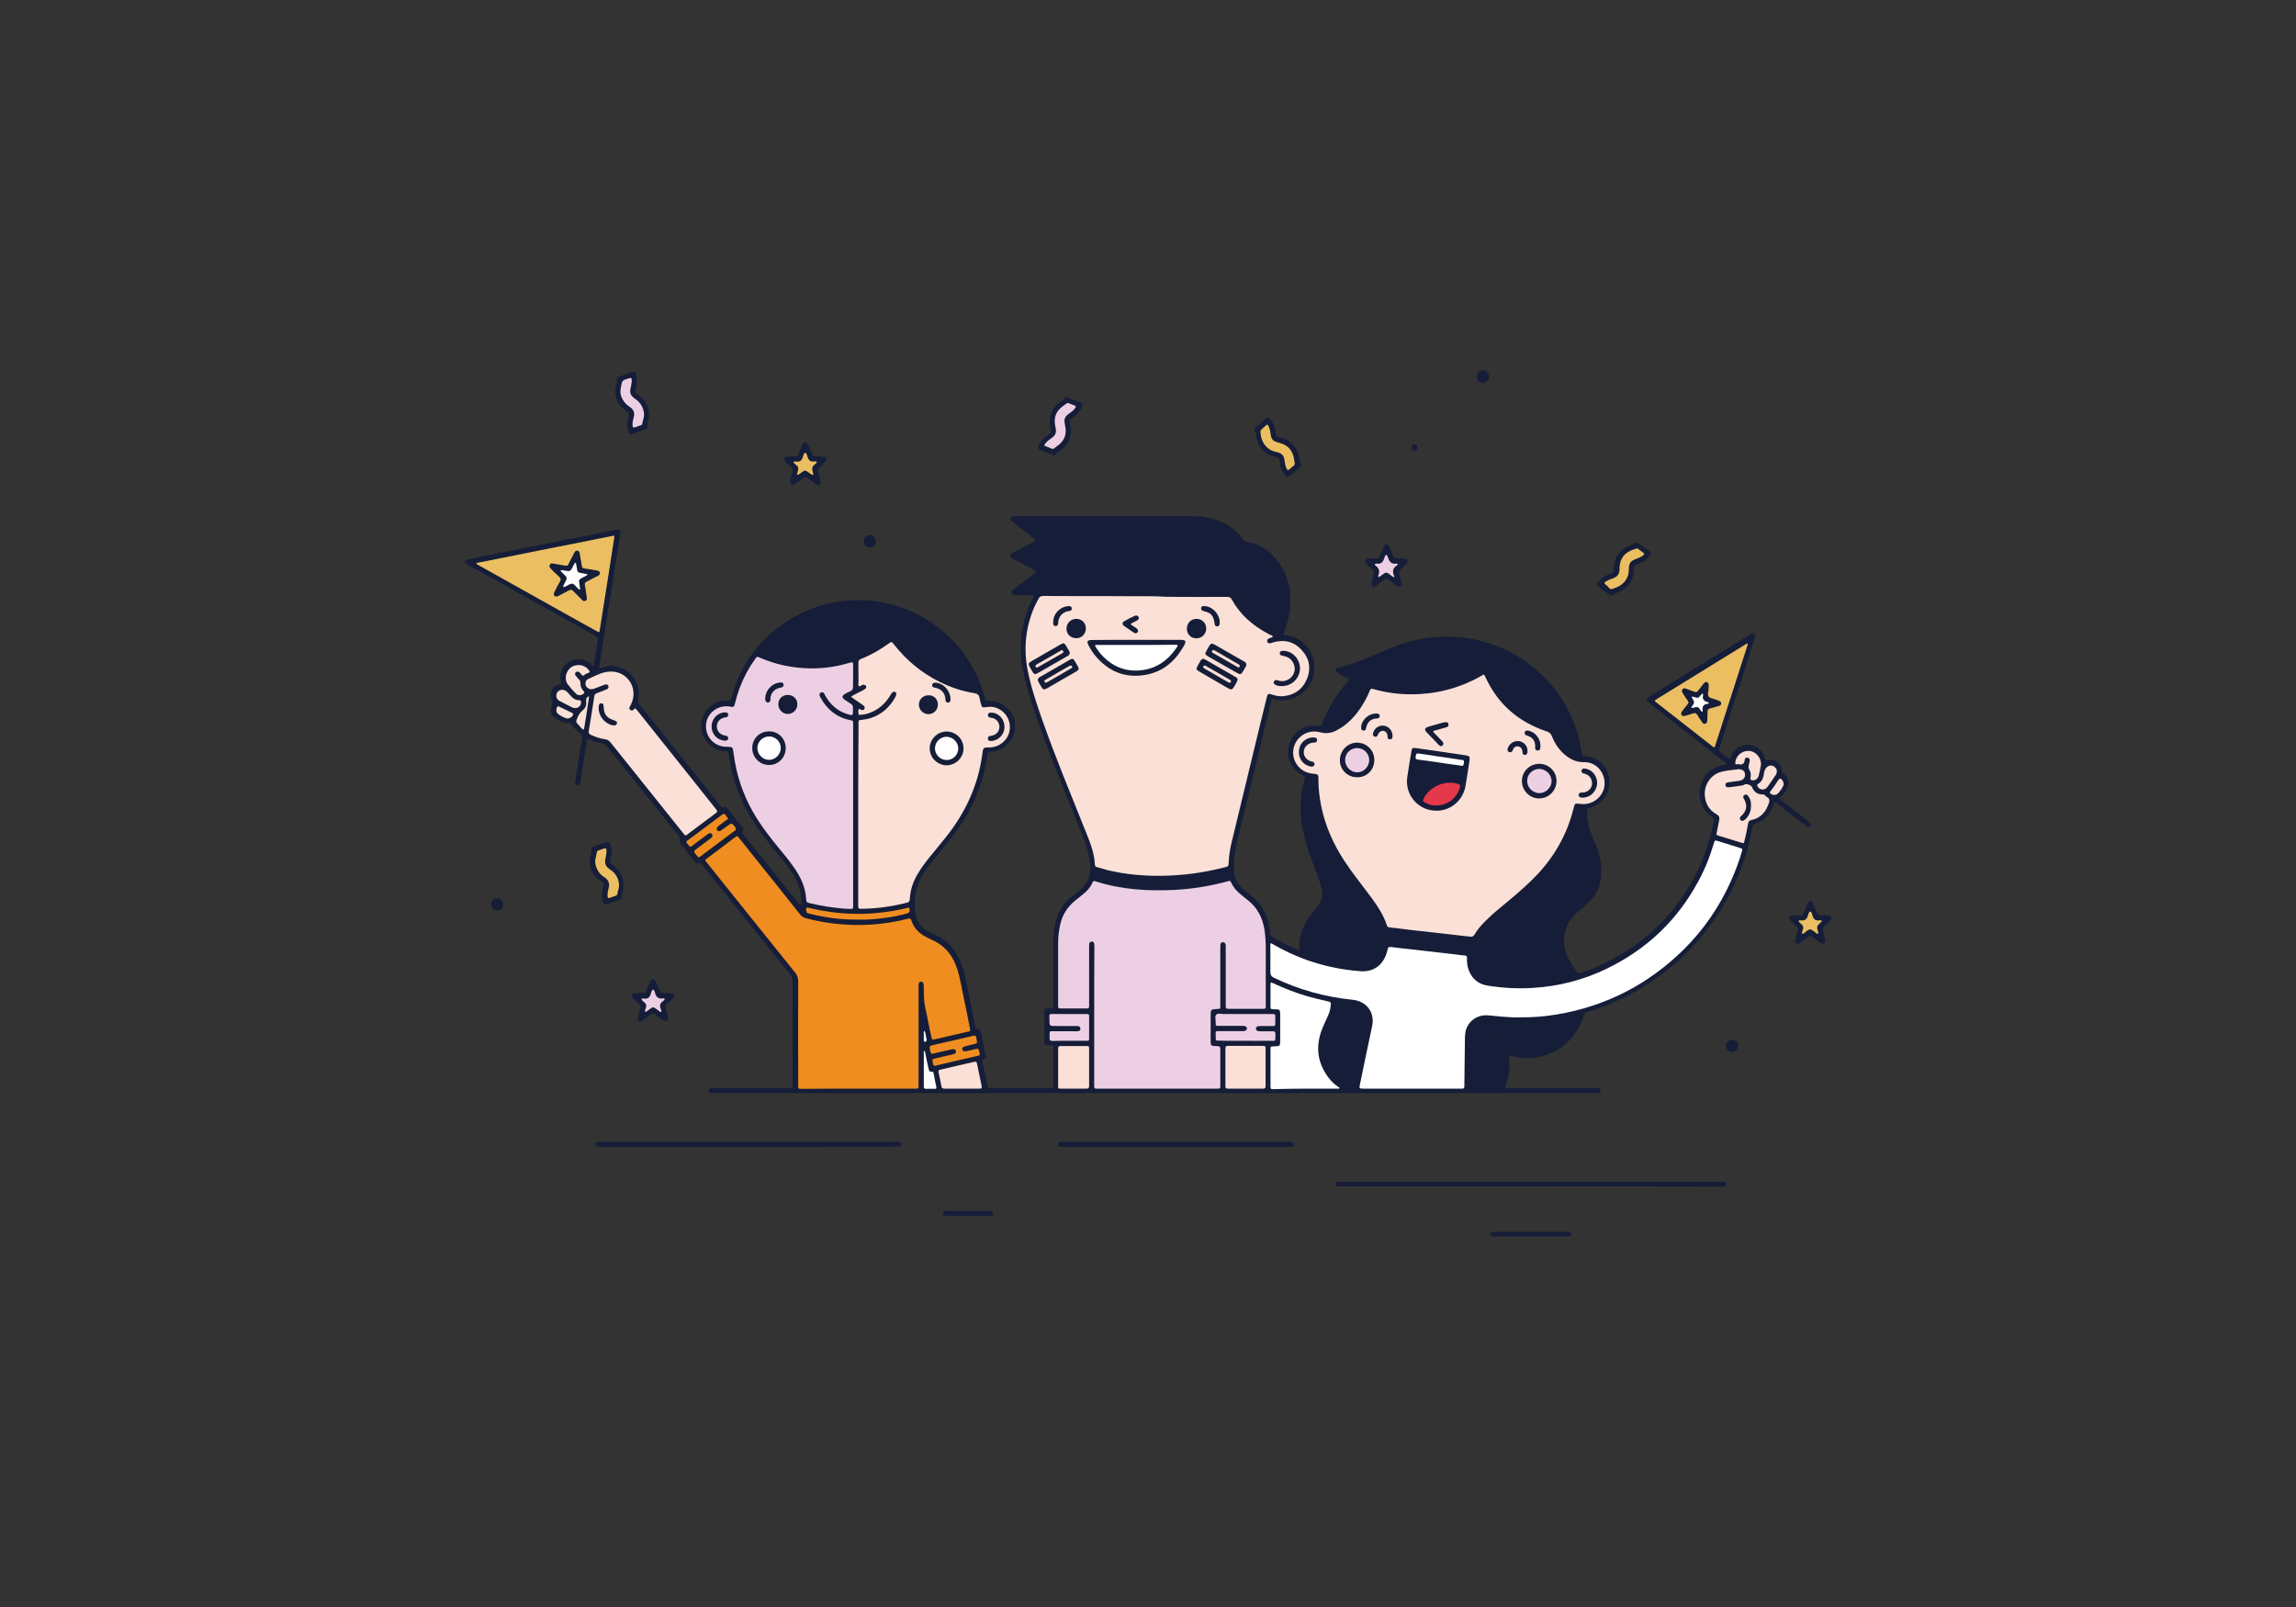 <?xml version="1.0" encoding="utf-8"?>
<!-- Generator: Adobe Illustrator 21.1.0, SVG Export Plug-In . SVG Version: 6.00 Build 0)  -->
<svg version="1.0" id="Capa_1" xmlns="http://www.w3.org/2000/svg" xmlns:xlink="http://www.w3.org/1999/xlink" x="0px" y="0px"
	 viewBox="0 0 1400 980" enable-background="new 0 0 1400 980" xml:space="preserve">
<rect x="0" y="0" width="1400" height="980" fill="#333333" stroke="none"/>
<g>
	<path fill="#151D38" d="M283.2,342.4c1-0.9,2.1-1.3,3.4-1.6c27.7-5.5,55.3-11,83-16.5c1.9-0.4,3.8-0.8,5.7-1.1
		c2.7-0.5,3.3,0.1,2.9,2.7c-1.7,10.4-3.3,20.8-5,31.2c-2,12.6-4,25.3-6,37.9c-0.5,3.4-1.1,6.8-1.6,10.2c-0.1,0.5-0.2,0.9-0.2,1.4
		c-0.1,0.7,0,1.1,0.9,0.8c1.1-0.4,2.1-0.7,3.2-0.9c8.9-1.7,17.6,4,19.6,12.8c0.5,2.4,0.6,4.8,0,7.1c-0.3,1.4,0,2.2,0.8,3.2
		c15.9,19.9,31.9,39.9,47.8,59.8c0.5,0.6,1,1.3,1.5,1.9c0.6,0.8,1.1,1.6,2.3,0.8c0.7-0.4,1.4,0.1,1.9,0.7c3.1,4,6.2,8,9.3,11.9
		c0.4,0.5,0.8,1.2,0.3,1.8c-1,1.2-0.1,1.8,0.5,2.6c5,6.3,10.1,12.6,15.1,18.9c6,7.5,12,15,18,22.5c0.2,0.2,0.4,0.5,0.6,0.7
		c0.3,0.3,0.4,1,1,0.7c0.4-0.2,0.2-0.7,0.3-1.1c0.3-6-1.3-11.5-4.4-16.7c-2.9-4.8-6.4-9.2-10-13.5c-5.8-7.1-11.6-14.2-16.4-22.2
		c-7-11.6-11.3-24.1-13.2-37.5c0-0.2-0.1-0.5-0.1-0.7c-0.4-1.8,0.1-2-2.3-2.1c-8.6-0.5-14.9-7.6-14.5-16.2
		c0.4-8.5,7.6-15.1,16.1-14.7c1.7,0.1,1.8,0,2.3-1.8c6-21.5,18.6-38,38.1-49.1c14.6-8.3,30.4-11.5,47.1-9.9
		c32.8,3.2,60.6,26.5,69.3,59c0.5,2,0.5,2,2.7,2c8.2,0,15.2,6.3,15.7,14.1c0.6,9.7-6.6,16.4-14.4,16.9c-2.2,0.1-2.2,0.2-2.5,2.4
		c-2.7,19-10.4,35.8-22.4,50.7c-4.1,5.2-8.4,10.3-12.5,15.5c-3.3,4.2-6.3,8.7-7.9,13.9c-0.9,2.7-1.4,5.4-1.3,8.2
		c0.1,2.8-0.2,5.6,0.3,8.4c0.8,4.4,3.1,7.7,6.9,9.9c2,1.2,4.1,2.2,6.2,3.2c7.2,3.5,11.9,9.3,14.7,16.7c2,5.2,3,10.6,4.1,16
		c1.5,7.4,3,14.7,4.5,22.1c0.2,1.2,0.4,2.3,2.1,2.2c0.9-0.1,1.1,1,1.3,1.8c0.8,3.6,1.5,7.2,2.3,10.8c0.2,1.1,0.4,2.2,0.7,3.3
		c0.3,1.1,0.2,2-1,2.3c-1.1,0.3-1.1,0.9-0.9,1.8c1,4.5,1.8,9.1,2.8,13.6c0.5,2.2,0.5,2.3,2.7,2.3c11.2,0,22.4,0,33.6,0
		c0.9,0,1.8,0,2.6,0c1.1,0.1,1.6-0.3,1.6-1.5c-0.1-1.2,0-2.4,0-3.6c0-6.1,0-12.2,0-18.2c0-2.7,0-2.7-2.6-2.7c-2.8-0.1-3-0.2-3-3.1
		c0-5.5,0-11,0-16.6c0-2.7,0.2-2.9,2.8-2.9c0.1,0,0.2,0,0.2,0c2.3,0,2.4,0,2.4-2.4c0-12.6,0-25.1,0-37.7c0-4.2,0.5-8.4,1.5-12.6
		c1.6-6.4,5-11.7,10.2-15.8c1.3-1,2.5-2,3.8-3c5.7-4,7.6-9.6,7-16.3c-0.4-4.9-1.5-9.6-3.3-14.2c-7.3-18.4-15-36.7-22-55.2
		c-5-13.1-9.8-26.4-13.5-40c-1.5-5.6-2.9-11.1-3.3-16.9c-0.8-12.3,1.1-24.1,6.7-35.1c0.2-0.4,0.5-0.8,0.7-1.3c0.7-1.3,0.6-1.4-1-1.4
		c-3,0-6.1,0-9.1,0c-0.6,0-1.3,0-1.9-0.1c-1.4-0.4-1.8-1.6-0.8-2.7c0.4-0.4,0.9-0.7,1.3-1.1c4.2-3.2,8.4-6.4,12.5-9.7
		c1.1-0.8,1.1-1-0.1-1.6c-3.6-1.9-7.2-3.8-10.8-5.8c-0.8-0.5-1.7-0.9-2.5-1.4c-0.7-0.4-1.4-0.8-1.5-1.7c0-1.1,0.8-1.5,1.6-1.9
		c4.2-2.2,8.5-4.4,12.7-6.7c1.4-0.8,1.4-0.8,0.2-1.8c-3.9-3.1-7.9-6.3-11.9-9.4c-0.5-0.4-1-0.8-1.5-1.2c-0.7-0.5-1.2-1.1-0.9-2
		c0.3-1,1.1-1.1,1.9-1.1c0.6,0,1.1,0,1.7,0c35.9,0,71.8,0,107.8,0c6.4,0,12.5,1.3,18.3,4.1c4.8,2.3,8.8,5.6,11.8,10
		c0.5,0.7,1,1.3,2,1.5c8.3,1.1,14.7,5.5,19.6,12.2c6.3,8.5,8.3,18.2,7.2,28.6c-0.5,4.8-1.8,9.4-3.5,13.9c-0.7,2-0.7,2,1.4,2.3
		c6.1,0.9,10.8,4,14,9.2c7.6,12.3,0.1,28.7-14.8,30.4c-2.2,0.2-4.3,0.1-6.4-0.3c-1.7-0.4-1.8-0.6-2.3,1.6c-1.2,5-2.4,10.1-3.7,15.1
		c-5.7,23.7-11.5,47.4-17.2,71c-1.2,5.1-1.8,10.2-1.8,15.4c0,5.1,1.9,9.3,5.9,12.6c1.5,1.2,3,2.4,4.5,3.6
		c7.1,5.4,10.6,12.8,11.6,21.5c0.1,0.6,0.2,1.3,0.2,1.9c0,0.9,0.5,1.4,1.2,1.9c4.9,2.9,9.9,5.6,15.1,7.8c1.5,0.6,1.7,0.6,1.6-1.1
		c-0.5-8.1,2.7-14.8,7.6-20.9c1.3-1.6,2.5-3.3,3.8-4.9c2.6-3.3,3.3-7,2-11.1c-1.1-3.4-2.2-6.7-3.5-10c-3-7.8-5.9-15.5-7.6-23.7
		c-2.3-10.7-2.3-21.4,0.7-32c0.5-1.8,0.5-1.8-1.4-2.8c-5.8-3.1-9.2-9.5-8.5-15.7c0.9-7,5.4-12.3,12-14c2.1-0.5,4.3-0.6,6.4-0.2
		c1.2,0.2,1.8,0,2.3-1.3c3.6-9.5,8.8-18.1,15.6-25.7c1.1-1.2,1.1-1.3-0.4-2.1c-1.9-1.1-3.8-2.1-5.6-3.2c-0.7-0.4-1.3-0.9-1.2-1.9
		c0.2-1,0.9-1.2,1.7-1.4c9-2.1,17.4-5.8,25.9-9.4c7.1-3.1,14.3-6.1,21.9-7.6c47.1-9.6,90.3,19.5,99.6,64.2c0.4,1.8,0.6,3.6,0.9,5.4
		c0.1,0.9,0.5,1.2,1.4,1.3c1.3,0.1,2.6,0.3,3.8,0.6c6.9,1.9,11.5,7.9,11.6,15c0.1,7.4-4.3,13.6-11.3,15.8c-0.3,0.1-0.6,0.2-0.9,0.2
		c-1.1,0.1-1.4,0.7-1.5,1.8c-0.1,3.6,0.3,7,1.3,10.4c1,3.3,2.4,6.4,3.7,9.6c1.6,3.8,2.9,7.6,3.4,11.7c0.6,4.8,0.4,9.6-1,14.2
		c-1.4,4.7-4.3,8.3-8,11.5c-2,1.8-4.1,3.6-6.2,5.4c-7.8,6.9-8.8,18.1-5.2,26c1.6,3.4,3.8,6.5,5.8,9.7c0.7,1.1,1.5,0.7,2.3,0.4
		c4.7-1.6,9.3-3.3,13.8-5.5c23.7-11.3,42-28.3,54.7-51.3c6.1-11.1,10.2-22.9,12.6-35.3c0.3-1.4,0.2-2.5-1.3-3.4
		c-6.3-4.2-8.5-12.3-6.7-18.7c2-7.1,6.9-11.3,14.2-12.6c0.6-0.1,1.5,0,1.7-0.6c0.1-0.6-0.8-0.9-1.3-1.3
		c-15.1-11.8-30.2-23.7-45.3-35.5c-2.9-2.3-2.9-2.8,0.2-4.7c20.1-12.4,40.1-24.8,60.2-37.1c1-0.6,2-1.7,3.2-0.6c1.1,1,0.3,2.1,0,3.1
		c-7.1,22-14.1,44-21.2,65.9c-0.7,2.2-0.7,2.2,1,3.5c1.2,0.9,2.4,1.9,3.6,2.8c1.6,1.2,1.5,1.2,2.2-0.6c1.4-3.5,3.8-5.8,7.5-6.8
		c5.4-1.5,11,1.4,13,6.7c0.1,0.4,0.2,0.8,0.3,1.2c0.2,0.9,0.5,1.5,1.6,1c0.5-0.2,1.1-0.2,1.6-0.2c3.7-0.1,6.7,2.4,7,6.1
		c0.1,1.2,0.3,2,1.4,2.7c2.9,2,3.7,5.9,1.8,8.9c-1.1,1.8-2.2,3.8-4,5.1c-0.8,0.6-0.5,1,0.1,1.5c2.2,1.7,4.4,3.5,6.6,5.2
		c3.3,2.6,6.7,5.2,10,7.8c0.3,0.2,0.6,0.5,0.9,0.8c1.1,1,1.2,1.7,0.7,2.4c-0.6,0.8-1.4,0.8-2.5,0.1c-0.4-0.3-0.8-0.6-1.1-0.9
		c-5.1-4-10.2-8-15.3-12c-0.6-0.4-1.1-0.9-1.7-1.3c-1.2-0.9-1.2-0.9-1.7,0.5c-0.5,1.2-0.9,2.4-1.5,3.5c-2,4.1-5.1,7-9.4,8.3
		c-1.6,0.5-2.1,1.4-2.3,2.9c-2.4,13.7-6.8,26.8-13.1,39.2c-14,27.3-34.6,48.1-61.7,62.5c-8.1,4.3-16.6,7.8-25.5,10.4
		c-1.4,0.4-2,1.1-2.5,2.5c-4.9,16.4-19.9,26.8-36.9,25.7c-2.6-0.2-5.1-0.7-7.5-1.4c-1-0.3-1.3,0-1.1,1c1,6,0.3,11.8-2.1,17.4
		c-0.4,0.9-0.2,1.3,0.8,1.3c0.6,0,1.3,0,1.9,0c17.3,0,34.6,0,51.8,0c0.7,0,1.4,0,2.2,0c0.8,0,1.3,0.5,1.4,1.4c0,0.8-0.4,1.4-1.2,1.6
		c-0.4,0.1-0.8,0.1-1.2,0.1c-0.6,0-1.3,0-1.9,0c-178.5,0-357,0-535.4,0c-1,0-1.9,0-2.9-0.1c-1-0.1-1.4-0.7-1.4-1.6
		c0-0.8,0.5-1.3,1.4-1.3c0.7,0,1.4,0,2.2,0c15,0,29.9,0,44.9,0c2.9,0,2.7,0.3,2.7-2.8c0-20.8,0-41.6,0-62.4c0-1.7-0.5-3-1.6-4.3
		c-17.7-22.1-35.4-44.2-53.2-66.3c-0.7-0.9-1.3-2-2.9-1.3c-0.7,0.3-1.3-0.4-1.8-0.9c-3-3.8-6-7.7-9-11.5c-0.4-0.5-0.8-1.2-0.4-1.7
		c0.9-1.2,0.1-1.9-0.6-2.7c-14.6-18.2-29.2-36.4-43.8-54.7c-0.7-0.8-1.4-1.4-2.5-1.6c-2.6-0.4-5.1-1.2-7.6-2.3
		c-1.8-0.8-1.8-0.8-2.1,1.1c-1.3,8-2.5,16.1-3.8,24.1c-0.1,0.5-0.2,1.1-0.4,1.6c-0.3,0.6-0.8,1-1.5,0.9c-0.8-0.1-1.3-0.6-1.4-1.4
		c0-0.4,0.1-0.8,0.1-1.2c1.3-8.4,2.7-16.7,4-25.1c0.1-0.3,0.1-0.6,0.1-0.9c0.3-1.2-0.1-2.1-1.1-2.9c-2-1.5-3.7-3.3-5.1-5.4
		c-0.6-0.8-1.2-1.1-2.2-1c-3.4,0.1-6.2-1.6-8.6-3.6c-2.2-1.8-2.7-4.9-1.3-7.7c0.5-1.1,0.5-1.8,0-2.8c-1.9-4.1,0.1-8.2,4.4-9.4
		c1.1-0.3,1.4-0.7,1.1-1.8c-0.6-2-0.5-4.1,0.2-6.1c2.3-7.4,11.6-9.9,17.6-4.8c0.4,0.3,0.7,0.7,1,1c0.2,0.2,0.5,0.6,0.7,0.5
		c0.4-0.1,0.5-0.6,0.5-0.9c0.8-5.1,1.6-10.1,2.4-15.1c0.2-1.4-0.5-1.8-1.5-2.4c-8.6-4.8-17.2-9.6-25.7-14.4
		c-17.2-9.6-34.3-19.2-51.5-28.8c-1-0.6-2-1.3-2.9-2.1C283.2,342.7,283.2,342.6,283.2,342.4z"/>
	<path fill="#FAE0D6" d="M692.4,363.6C692.4,363.6,692.4,363.6,692.4,363.6c-12.9-0.1-25.8-0.1-38.6-0.1c-5.8,0-11.5,0-17.3-0.1
		c-1.5,0-2.6,0.3-3.3,1.8c-0.7,1.6-1.7,3.1-2.4,4.7c-5.4,12.5-6.8,25.4-4.2,38.7c2.1,10.7,5.6,21,9.2,31.2
		c7.7,21.9,16.6,43.2,25.2,64.8c2.9,7.3,6.3,14.6,6.6,22.7c0,0.9,0.5,1.3,1.3,1.5c2.2,0.6,4.4,1.3,6.7,1.9
		c10.8,2.6,21.7,3.5,32.8,3.4c13-0.2,25.8-1.9,38.4-5.2c2.3-0.6,2.3-0.6,2.4-3.1c0.2-4.1,0.8-8.1,1.8-12.1c4.6-19,9.2-38,13.8-57.1
		c2.5-10.4,5-20.8,7.6-31.2c0.6-2.4,1-2.6,3.3-1.8c2.1,0.7,4.2,1.1,6.4,1c7-0.6,12.1-4,14.8-10.5c2.7-6.5,1.5-12.7-3.3-17.8
		c-4.8-5.2-10.8-6.5-17.5-4.5c-0.5,0.2-1,0.4-1.6,0.5c-1.3,0.2-2.2-0.9-1.7-2.1c0.3-0.7,0.9-0.8,1.5-1.1c0.6-0.3,1.7-0.2,1.7-0.9
		c0-0.7-1-0.8-1.6-1.1c-0.4-0.2-0.9-0.4-1.3-0.7c-9.2-4.9-16.9-11.5-22-20.8c-0.7-1.4-1.7-1.6-3.1-1.6c-12.6,0-25.1,0.1-37.7-0.1
		C704.4,363.5,698.4,363.6,692.4,363.6z"/>
	<path fill="#FAE0D6" d="M788.5,458.9c0,6.3,4.4,11.6,10.6,12.7c0.9,0.2,1.9,0.2,2.9,0.4c1.4,0.2,1.8,0.5,1.9,1.9
		c0.1,0.6,0,1.1,0,1.7c0,5.5,0.7,11,1.8,16.4c2.5,12,7.4,22.9,14.1,33.1c4.8,7.3,10.3,14.1,15.5,21.1c4.2,5.7,8.2,11.4,10.4,18.2
		c0.3,1,1,1.1,1.8,1.2c3.9,0.4,7.8,0.9,11.7,1.4c12.4,1.4,24.8,2.8,37.2,4.2c1.3,0.2,2-0.2,2.7-1.3c1.8-3.1,4.1-5.7,6.6-8.2
		c4.3-4.3,9-8.1,13.7-12c6.1-5.1,12.1-10.2,17.6-16c10.8-11.4,18.4-24.7,22.3-40c1.1-4.3,0.7-3.8,4.9-3.4
		c7.1,0.8,13.8-4.8,14.2-11.8c0.4-7.5-5.2-13.9-12.5-13.7c-4.2,0.1-7.6-1.4-10.8-3.8c-4.2-3.2-7-7.4-8.9-12.2
		c-0.6-1.5-1.5-2.2-2.9-2.7c-17.2-5.7-29.9-16.5-37.5-33.1c-0.9-2-1-1.9-2.7-0.8c-0.3,0.2-0.7,0.4-1,0.6
		c-12.9,7.1-26.8,10.6-41.6,10.6c-7.7,0-15.3-1-22.7-3.1c-1.9-0.5-2-0.5-2.8,1.4c-1.2,3-2.7,5.8-4.4,8.5c-4,6.4-9,11.8-15.8,15.3
		c-3.3,1.7-6.5,2-10.1,1C796.3,444.4,788.6,450.6,788.5,458.9z"/>
	<path fill="#EDCFE4" d="M667.2,619.5c0,14.1,0,28.2,0,42.2c0,2.1,0,2.2,2.1,2.2c24.2,0,48.5,0,72.7,0c2.1,0,2.1,0,2.1-2.1
		c0-6.9,0-13.8,0-20.6c0-3.2,0-3.2-3.1-3.3c-2.6-0.1-2.8-0.3-2.8-3c0-5,0-10.1,0-15.1c0-4.3,0-4.3,4.2-4.5c1.7-0.1,1.7-0.1,1.7-1.8
		c0-0.6,0-1.1,0-1.7c0-11.3,0-22.6,0-33.8c0-0.7,0-1.4,0.1-2.2c0.1-0.7,0.5-1.1,1.3-1.2c0.8-0.1,1.4,0.3,1.7,1
		c0.3,0.8,0.2,1.6,0.2,2.4c0,11.7,0,23.4,0,35c0,2.2,0,2.2,2.2,2.2c6.6,0,13.3,0,19.9,0c0.4,0,0.8,0,1.2,0c0.8,0,1.2-0.4,1.1-1.2
		c0-0.5,0-1,0-1.4c0-11.4,0-22.7,0-34.1c0-3.9-0.2-7.8-0.8-11.7c-1.2-7.2-4.3-13.3-10.2-17.9c-1.7-1.3-3.4-2.7-5-4.1
		c-2-1.7-3.7-3.7-4.9-6.2c-0.7-1.5-0.8-1.6-2.5-1.1c-10.6,2.9-21.4,4.6-32.4,5.2c-16.2,0.8-32.3-0.2-47.9-5.2c-1-0.3-1.5-0.4-2,0.8
		c-1.1,2.7-3.1,4.9-5.3,6.7c-1.7,1.4-3.5,2.8-5.2,4.2c-4.6,3.7-7.6,8.4-9,14.1c-0.9,3.8-1.4,7.7-1.4,11.6c0,12.4,0,24.8,0,37.2
		c0,0.5,0,1,0,1.4c-0.1,1,0.3,1.5,1.3,1.5c5.4,0,10.9,0,16.3,0c0.9,0,1.3-0.4,1.3-1.3c0-0.6,0-1.3,0-1.9c0-11.4,0-22.7,0-34.1
		c0-0.7,0-1.4,0.1-2.2c0.1-0.8,0.6-1.3,1.5-1.3c0.8,0,1.4,0.4,1.5,1.3c0.1,0.7,0.1,1.4,0.1,2.2C667.2,591.9,667.2,605.7,667.2,619.5
		z"/>
	<path fill="#F08D20" d="M523.3,663.9c11.3,0,22.6,0,33.8,0c3.3,0,3,0.3,3-3c0-19.6,0-39.2,0-58.8c0-0.7,0-1.4,0.1-2.2
		c0.1-0.8,0.7-1.3,1.5-1.2c0.7,0,1.2,0.4,1.4,1.1c0.1,0.8,0.2,1.6,0.2,2.4c-0.1,4.7,0.1,9.3,1.2,13.8c0.6,2.4,1,4.8,1.5,7.3
		c0.6,3,1.2,5.9,1.9,8.9c0.4,2,0.4,2,2.5,1.5c2.2-0.5,4.4-1,6.5-1.5c4.2-1,8.4-1.9,12.6-2.9c2.5-0.6,2.1-0.1,1.8-2.8
		c0-0.2-0.1-0.3-0.1-0.5c-1.2-6.1-2.4-12.2-3.7-18.3c-1.2-5.4-2-10.8-3.6-16.1c-2.6-8.5-7.5-14.9-15.8-18.5
		c-1.2-0.5-2.3-1.1-3.4-1.7c-4.3-2.2-7.5-5.5-9-10.1c-0.4-1.3-0.9-1.3-2.1-1c-14.6,3.7-29.5,4.7-44.5,3c-6-0.7-12-1.8-17.9-3.4
		c-1.3-0.4-2.4-1-3.3-2.2c-3.2-4.1-6.5-8.1-9.7-12.2c-9-11.3-18-22.6-27.1-33.9c-1.7-2.1-1.2-2.2-3.7-0.4
		c-5.2,3.9-10.4,7.8-15.5,11.7c-0.4,0.3-0.9,0.7-1.3,1c-0.6,0.4-0.7,0.8-0.2,1.4c0.3,0.4,0.6,0.7,0.9,1.1
		c17.9,22.3,35.7,44.6,53.6,66.8c1.3,1.6,1.8,3.2,1.8,5.2c-0.1,20.8,0,41.6,0,62.4c0,0.6,0,1.3,0,1.9c-0.1,1.1,0.5,1.4,1.5,1.3
		c0.6,0,1.1,0,1.7,0C501,663.9,512.1,663.9,523.3,663.9z"/>
	<path fill="#FFFFFF" d="M926.7,620.4c7.7,0.1,15-0.5,22.3-1.7c30.1-5,56-18.3,77.7-39.7c12.2-12.1,21.8-26.1,28.8-41.8
		c2.6-5.8,4.8-11.7,6.6-17.7c0.5-1.8,0.5-1.9-1.4-2.5c-4.5-1.4-9-2.8-13.5-4.2c-1.2-0.4-1.8-0.3-2,1c0,0.3-0.2,0.6-0.3,0.9
		c-2.4,8.1-5.5,15.8-9.6,23.2c-12.8,23.6-31.4,41.1-55.5,52.8c-14.4,7-29.7,10.9-45.7,11.8c-9,0.5-17.9,0-26.8-1.4
		c-5.9-0.9-9.7-4.1-11.8-9.6c-0.8-2.3-1.1-4.7-1-7.1c0.1-1.1-0.2-1.6-1.4-1.7c-2.2-0.2-4.4-0.5-6.7-0.8c-9.4-1.1-18.7-2.1-28.1-3.2
		c-3.4-0.4-6.8-0.7-10.2-1.2c-1.2-0.1-1.8,0.2-2,1.4c0,0.3-0.1,0.6-0.2,0.9c-2,8.3-8,13-16,12.5c-11.4-0.8-22.5-3.1-33.2-6.9
		c-7.2-2.6-14-5.8-20.6-9.6c-1.5-0.9-1.5-0.8-1.5,0.9c0,5.3,0.1,10.6,0,15.8c0,1.9,0.5,3,2.3,3.8c15.1,7.3,31.1,11.7,47.8,13.4
		c8.5,0.8,13.7,7.7,12,15.9c-2.5,11.8-5,23.6-7.4,35.4c-0.6,2.8-0.6,2.9,2.3,2.9c19.5,0,39,0,58.5,0c0.5,0,1,0,1.4,0
		c1.1,0.1,1.4-0.5,1.4-1.4c0-0.3,0-0.6,0-1c0.1-8.1,0.2-16.1,0.3-24.2c0.1-2.7-0.1-5.4,0.4-8.1c1.3-6.3,7.1-10.6,13.8-10
		C914.1,619.8,920.5,620.6,926.7,620.4z"/>
	<path fill="#FAE0D6" d="M523.3,496.7c0,18.4,0,36.8,0,55.2c0,2.3,0,2.3,2.2,2.3c9.3-0.1,18.5-1.4,27.5-3.7c1.3-0.3,1.7-1,1.8-2.3
		c0.2-5.7,2.1-10.9,5.1-15.8c1.8-3,3.8-5.7,5.9-8.4c3.6-4.5,7.3-8.9,10.9-13.4c12-15,19.8-31.8,22.3-50.9c0.5-3.9,0.6-3.9,4.5-3.9
		c6.2-0.1,11.6-4.9,12.2-11c0.7-6.5-3.6-12.3-9.9-13.6c-1.8-0.4-3.5-0.1-5.2,0.1c-1.6,0.2-1.9,0-2.3-1.6c-0.4-1.3-0.8-2.6-1-4
		c-0.3-2-1.4-2.7-3.3-3c-7.4-1.2-14.4-3.6-21.1-6.9c-11-5.5-20.2-13.1-27.8-22.8c-1.4-1.8-1.4-1.8-3.3-0.5
		c-5.1,3.7-10.6,6.9-16.5,9.2c-1.6,0.6-2,1.4-1.9,3c0.1,3.7,0,7.4,0.1,11c0,0.9-0.5,2.1,0.3,2.7c0.6,0.5,1.4-0.6,2.1-0.7
		c0.2,0,0.5-0.2,0.7-0.2c0.7,0.1,1.2,0.4,1.5,1c0.2,0.6,0.1,1.1-0.4,1.5c-0.4,0.3-0.9,0.6-1.4,0.9c-2,1-4,2-6,3.1
		c-1.5,0.8-1.5,0.9-0.2,1.8c1.7,1.2,3.4,2.4,5.1,3.5c0.5,0.3,0.9,0.6,1.4,1c0.7,0.6,0.9,1.3,0.4,2.1c-0.4,0.8-1.2,0.7-1.9,0.5
		c-0.2-0.1-0.4-0.2-0.6-0.3c-0.9-0.5-1.1,0-1.1,0.8c0,0.3,0,0.6,0,1c0.1,1.6,0.1,1.6,1.7,1.5c1.3-0.1,2.5-0.3,3.8-0.7
		c6.4-1.9,11-6,14.3-11.7c0.9-1.5,1.6-1.9,2.6-1.5c0.9,0.4,1,1.5,0.2,3c-3.4,6.2-8.3,10.7-15.1,12.9c-1.8,0.6-3.6,0.9-5.4,1.1
		c-2.1,0.2-2,0.1-2,2.4c0,0.6,0,1.1,0,1.7C523.3,461,523.3,478.9,523.3,496.7z"/>
	<path fill="#EDCFE4" d="M520.2,412.3C520.2,412.3,520.2,412.3,520.2,412.3c0-2.4,0-4.8,0-7.2c0-1.1-0.4-1.4-1.5-1.1
		c-0.6,0.2-1.2,0.4-1.8,0.5c-7.5,2.2-15.2,3.2-23,3.1c-10.7-0.2-20.9-2.3-30.7-6.6c-1.6-0.7-1.6-0.7-2.7,0.8
		c-3.9,5.4-7,11.2-9.4,17.5c-1.2,3.2-2.2,6.5-3,9.9c-0.4,1.8-0.9,2.1-2.7,1.8c-0.3-0.1-0.6-0.1-0.9-0.2c-7.1-0.9-13.6,4.3-14,11.3
		c-0.5,7.3,5.1,13.3,12.4,13.3c3.9,0,3.9,0,4.4,4c1.6,12.7,5.5,24.6,11.8,35.7c4.6,8.1,10.3,15.4,16.2,22.6c4,4.8,8,9.6,11.2,15
		c2.7,4.6,4.6,9.5,5,14.9c0.2,2.7,0.1,2.7,2.8,3.3c6.6,1.6,13.3,2.6,20.1,3.2c1.4,0.1,2.9,0.1,4.3,0.2c1.2,0.1,1.6-0.4,1.5-1.5
		c0-0.2,0-0.5,0-0.7c0-36.9,0-73.8,0-110.6c0-2.1,0-2-2-2.4c-8.2-1.7-14.1-6.6-18-13.9c-0.2-0.3-0.3-0.6-0.4-0.9
		c-0.3-0.8-0.1-1.5,0.6-1.9c0.8-0.4,1.6-0.4,2.1,0.5c0.3,0.5,0.5,1,0.8,1.5c3,5.2,7.2,9.1,13.1,11c3.7,1.2,3.7,1.1,3.7-2.6
		c0-0.3,0-0.6,0-1c0.1-1.2-0.3-2-1.3-2.6c-1.2-0.7-2.4-1.6-3.6-2.4c-2.1-1.5-2-2.5,0.3-3.8c1-0.5,2-1.1,3-1.5
		c1.2-0.5,1.7-1.2,1.6-2.6C520.1,416.6,520.2,414.4,520.2,412.3z"/>
	<path fill="#151D38" d="M928.1,599.7c2.3,0.1,5.6-0.3,8.9-0.4c1.1,0,1.7-0.5,2.2-1.5c2.4-5.6,3.4-11.4,2.2-17.6
		c-0.8-4.3-2.8-8.1-4.8-12c-1.4-2.5-2.8-5-3.7-7.8c-0.9-2.6-1.2-5.3-0.6-8c0.2-1,0.8-1.6,1.9-1.4c1.1,0.2,1.5,1,1.2,2
		c-0.3,1.4-0.4,2.8-0.1,4.3c0.5,2.4,1.5,4.5,2.6,6.7c1.2,2.3,2.5,4.6,3.7,7c3.1,6.3,4.4,12.8,3.1,19.8c-0.4,2.3-1,4.5-1.9,6.7
		c-0.3,0.8-0.2,1.2,0.8,1.1c4.7-0.6,9.3-1.6,13.9-2.8c1.4-0.4,1.5-0.5,0.7-1.7c-1.7-2.6-3.4-5.2-4.8-8c-4.3-8.5-4.1-22.4,5.9-30.9
		c2.1-1.8,4.2-3.7,6.3-5.5c5.9-5.1,8-11.7,7.7-19.3c-0.2-5.3-1.8-10.2-3.9-15c-2.9-6.6-5.3-13.2-4.8-20.6c0-0.6-0.2-1.1-0.9-1.1
		c-0.6,0-1.1-0.1-1.4,0.6c-0.1,0.3-0.2,0.6-0.3,0.9c-4.7,18.3-14.6,33.4-28.3,46.2c-6,5.6-12.4,10.6-18.6,15.9
		c-4.4,3.7-8.7,7.6-12.1,12.3c-3.8,5.3-5.7,11.2-5,17.8c0.6,6.1,4.2,9.9,10.4,10.8C914.6,599.1,920.9,599.6,928.1,599.7z"/>
	<path fill="#151D38" d="M956.8,446.1c1.2,0.2,1.2-0.3,0.9-1.2c-0.2-0.4-0.3-0.7-0.4-1.1c-4.4-11.9-11.3-22.2-20.7-30.8
		c-12-11-27.7-18.8-46.1-20.6c-7.8-0.8-15.6-0.6-23.4,0.9c-7.4,1.4-14.5,4-21.4,6.9c-7.1,3-14.2,6.3-21.6,8.6
		c-0.8,0.2-1.5,0.5-2.3,0.8c-0.3,0.1-0.9,0-0.9,0.5c0,0.5,0.5,0.5,0.8,0.8c0.3,0.2,0.6,0.3,0.8,0.5c14.1,7.1,29.1,10,44.8,8.7
		c13-1.1,25-5.1,36.1-11.9c2.3-1.4,2.8-1.2,3.8,1.4c1.1,2.7,2.4,5.4,4,7.9c8.1,13.4,19.8,21.9,34.7,26.3
		C949.5,444.8,953.1,445.6,956.8,446.1z"/>
	<path fill="#FAE0D6" d="M386.3,423.2c0-7.1-5.2-12.9-12.3-13.6c-5.8-0.6-10.6,2.4-15.6,4.6c-1.3,0.6-1.7,2.5-1.2,3.8
		c0.5,1.4,1.8,2.3,3.3,2.3c0.8,0,1.6-0.2,2.3-0.5c2-0.8,4-1.6,6-2.3c1.5-0.5,2.5,0.5,2.2,1.8c-0.2,0.7-0.8,1-1.4,1.2
		c-1.9,0.8-3.9,1.5-5.8,2.3c-0.8,0.3-1.3,0.8-1.4,1.7c-1.1,7.1-2.2,14.2-3.4,21.3c-0.2,1.1,0.1,1.8,1.2,2.3c2.8,1.3,5.6,2.3,8.7,2.7
		c1.5,0.2,2.4,0.8,3.4,2c14.7,18.4,29.5,36.8,44.2,55.2c1.7,2.1,1.5,1.7,3.1,0.5c5.5-4.1,10.9-8.1,16.3-12.2
		c1.8-1.3,1.8-1.4,0.4-3.2c-8.9-11.1-17.8-22.3-26.6-33.4c-7-8.8-14.1-17.6-21.1-26.4c-0.7-0.8-1.2-2-2.4-0.4
		c-0.4,0.6-1.3,0.5-1.9,0c-0.6-0.5-0.8-1.2-0.3-1.9c0.2-0.4,0.5-0.8,0.7-1.3C385.7,427.6,386.3,425.5,386.3,423.2z"/>
	<path fill="#151D38" d="M829.2,589.2c7.3,0.3,11.4-2.4,13.4-8.4c0.1-0.3,0.2-0.6,0.3-0.9c1.8-6.6,0.9-12.8-2-18.9
		c-2.3-4.8-5.3-9.1-8.5-13.3c-4.5-6-9.2-11.9-13.5-18.1c-10.7-15.5-17.3-32.3-18.1-51.3c0-0.9-0.1-1.8-0.2-2.6
		c0-0.5-0.3-0.7-0.8-0.7c-0.4,0-0.8,0-1,0.4c-0.2,0.6-0.4,1.2-0.6,1.8c-2.7,9.7-2.7,19.4-0.8,29.2c1.5,7.4,4.1,14.5,6.7,21.5
		c1.7,4.6,3.5,9.1,4.8,13.8c1.2,4.3,0.5,8.2-2,11.9c-1,1.5-2.2,3-3.3,4.5c-1.4,1.9-2.8,3.7-4.1,5.6c-3.2,4.8-4.5,10-4.2,15.7
		c0.1,1.3,0.2,2.4,1.8,3C807.9,586,818.9,588.5,829.2,589.2z"/>
	<path fill="#EBBE62" d="M374.6,327.6c0.3-1-0.4-1-1.2-0.8c-4.9,1-9.9,2-14.8,3c-19.7,3.9-39.5,7.8-59.2,11.8
		c-2.7,0.5-5.5,1.1-8.2,1.6c-0.3,0.1-0.7,0.1-0.7,0.5c0,0.2,0.3,0.4,0.5,0.5c0.4,0.3,0.8,0.5,1.2,0.7c20.5,11.5,41,22.9,61.5,34.4
		c3.5,1.9,7,3.9,10.5,5.8c1.2,0.6,1.3,0.6,1.5-0.7c0-0.2,0-0.5,0.1-0.7c2-12.7,4-25.4,6-38.1C372.7,339.6,373.7,333.7,374.6,327.6z"
		/>
	<path fill="#FFFFFF" d="M796,663.9c3,0,6.1,0,9.1,0c3.6,0,7.2,0,10.8,0c0.3,0,0.8,0,0.8-0.2c0.3-0.5-0.3-0.6-0.6-0.8
		c-2.2-1.5-4.2-3.3-5.8-5.4c-7.1-9.3-8.4-19.4-4-30.3c1.1-2.7,2.4-5.4,3.6-8.1c0.8-1.8,1.3-3.8,1.5-5.8c0.2-2,0-2.3-2-2.7
		c-4.1-0.9-8.1-1.9-12.1-3c-7.2-2.1-14.2-4.9-21-8c-1.5-0.7-1.6-0.7-1.6,1c0,3.9,0,7.8,0,11.8c0,3.1-0.5,3,2.9,3.1
		c2.7,0,3,0.3,3,3.1c0,5.2,0,10.4,0,15.6c0,3.8,0,3.8-3.9,3.9c-2,0.1-2,0.1-2,2c0,7.4,0,14.7,0,22.1c0,1.9,0,2,2,2
		C783.2,664,789.6,663.9,796,663.9z"/>
	<path fill="#EBBE62" d="M1065.7,393c0-0.6-0.2-0.7-0.6-0.5c-0.6,0.4-1.2,0.7-1.8,1.1c-17.5,10.8-35,21.6-52.4,32.3
		c-0.5,0.3-0.9,0.6-1.4,0.9c-0.5,0.3-0.6,0.7-0.1,1.1c0.4,0.3,0.7,0.6,1.1,0.9c9.5,7.4,19,14.9,28.5,22.3c1.8,1.4,3.7,2.8,5.5,4.3
		c0.7,0.5,1.1,0.5,1.3-0.4c0.1-0.4,0.2-0.8,0.3-1.1c1.7-5.2,3.4-10.3,5-15.5c4.7-14.6,9.4-29.2,14.1-43.8
		C1065.3,394.1,1065.5,393.5,1065.7,393z"/>
	<path fill="#FAE0D6" d="M1059.9,469.1c-3.1,0.5-6.6,0.6-10.1,1.5c-6.4,1.6-10.7,7.7-10.3,14.3c0.3,5.2,2.7,9.2,7.2,11.7
		c1.6,0.9,1.9,1.9,1.6,3.5c-0.5,2.5-1,5-1.5,7.5c-0.3,1.6-0.3,1.6,1.3,2.1c4.6,1.4,9.1,2.8,13.7,4.2c1.5,0.5,1.5,0.4,1.9-1.1
		c0.9-3.5,1.6-7,2.2-10.5c0.2-1.3,0.7-2,2-2.2c5.3-1.1,8.5-4.5,10.3-9.3c0.8-2,1.4-3.8-1.2-5c-0.2-0.1-0.3-0.3-0.5-0.5
		c-0.4-0.6-0.9-0.8-1.6-0.8c-3.3,0-5.4-1.6-6.6-4.5c-0.4-1.1-3.2-2.2-4.2-1.7c-1.4,0.8-2.9,0.9-4.4,1.1c-1.9,0.3-3.8,0.5-5.7,0.7
		c-1,0.1-1.8-0.2-1.9-1.3c-0.1-1.1,0.6-1.6,1.6-1.7c0.7-0.1,1.4-0.2,2.1-0.3c1.8-0.3,3.7-0.4,5.4-0.8c2.1-0.5,3.1-2.2,2.8-4.1
		C1063.8,470.1,1062.3,469,1059.9,469.1z"/>
	<path fill="#151D38" d="M806.9,638.5c0,7.7,3.2,15,8.6,19.8c2.5,2.3,5.4,3.9,8.6,5.1c0.8,0.3,1.4,0.2,1.6-0.8
		c0.1-0.4,0.2-0.8,0.3-1.2c1.3-5.9,2.5-11.9,3.8-17.8c1.3-6.3,2.7-12.5,3.9-18.8c1.2-6-2.3-10.9-8.2-11.9c-3.2-0.5-6.3-0.8-9.5-1.3
		c-1.1-0.2-1.4,0.2-1.4,1.3c0,3-1,5.8-2.2,8.5c-0.9,2.1-1.9,4.2-2.9,6.3C808,631.4,807.1,635.1,806.9,638.5z"/>
	<path fill="#151D38" d="M896.6,646.9c-0.2,0-0.3,0-0.5,0c0,5.1,0,10.2,0,15.3c0,1.7,0,1.7,1.7,1.7c4.9,0,9.8,0,14.6,0
		c1.2,0,1.9-0.5,2.3-1.6c1.6-3.6,2.6-7.4,2.7-11.4c0.1-4.8-1.1-9.3-2.3-13.9c-1.2-4.3-2.1-8.6-1.2-13c0.2-0.9-0.2-1.2-0.9-1.3
		c-2.1-0.2-4.1-0.5-6.2-0.6c-5.8-0.2-10.2,4-10.3,9.7C896.6,637,896.6,641.9,896.6,646.9z"/>
	<path fill="#151D38" d="M916.8,628c0,4,1.3,7.7,2.3,11.5c0.2,0.9,0.9,1,1.6,1.3c3.6,1.3,7.3,2,11,1.9c9.6-0.2,17.7-3.9,24.2-11
		c2.9-3.2,5-6.8,6.4-10.9c0.5-1.5,0.3-1.7-1.3-1.3c-0.2,0-0.5,0.2-0.7,0.2c-13,3-26.1,4.4-39.5,3.8c-3.7-0.2-4,0.1-4.1,3.8
		C916.8,627.5,916.8,627.8,916.8,628z"/>
	<path fill="#FAE0D6" d="M771.7,651c0-3.8,0-7.5,0-11.3c0-1.8-0.1-1.8-1.7-1.9c-7.1,0-14.2,0-21.3,0c-1.2,0-1.5,0.5-1.5,1.6
		c0,7.7,0,15.3,0,23c0,1.2,0.4,1.5,1.6,1.5c7.1,0,14.2,0,21.3,0c1.3,0,1.7-0.5,1.6-1.7C771.7,658.5,771.7,654.8,771.7,651z"/>
	<path fill="#FAE0D6" d="M645.2,650.8c0,3.8,0,7.5,0,11.3c0,1.8,0,1.8,1.7,1.8c5.2,0,10.4,0,15.6,0c1.3,0,1.6-0.5,1.6-1.7
		c0-7.5,0-15,0-22.5c0-1.7-0.1-1.8-1.7-1.8c-5.2,0-10.4,0-15.6,0c-1.3,0-1.6,0.4-1.6,1.7C645.2,643.3,645.2,647.1,645.2,650.8z"/>
	<path fill="#EDCFE4" d="M759.4,634.7c4.7,0,9.4,0.1,14.2,0c4.8-0.1,3.9,1,4.1-4.2c0-1.3-0.5-1.6-1.7-1.6c-2.6,0.1-5.1,0-7.7,0
		c-1.7,0-2.5-0.6-2.5-1.6c0-1,0.8-1.6,2.5-1.6c2.2,0,4.5,0,6.7,0c0.5,0,1,0,1.4,0c0.9,0,1.3-0.4,1.2-1.3c0-1.6,0-3.2,0-4.8
		c0-0.8-0.3-1.2-1.1-1.2c-0.6,0-1.1,0-1.7,0c-9.5,0-19,0-28.5,0c-1.6,0-3.6-0.7-4.6,0.3c-1.1,1.1-0.4,3.2-0.4,4.8
		c-0.1,2.1,0,2.1,2.1,2.1c4.8,0,9.6,0,14.4,0c1.7,0,2.5,0.6,2.5,1.6c0,1-0.8,1.6-2.5,1.6c-0.4,0-0.8,0-1.2,0c-3.8,0-7.7,0-11.5,0
		c-4.5,0.1-3.8-0.8-3.8,4c0,1.8,0,1.8,1.9,1.8C748.5,634.8,754,634.7,759.4,634.7z"/>
	<path fill="#FAE0D6" d="M586.4,663.9c3.4,0,6.9,0,10.3,0c2,0,2.1-0.1,1.8-2c-0.9-4.3-1.8-8.6-2.7-12.9c-0.4-1.7-0.4-1.7-2-1.4
		c-6.8,1.5-13.5,3.1-20.3,4.7c-1.1,0.2-1.5,0.6-1.2,1.8c0.6,2.7,1.2,5.4,1.7,8.2c0.2,1.4,0.9,1.6,2.1,1.6
		C579.5,663.9,583,663.9,586.4,663.9z"/>
	<path fill="#EDCFE4" d="M652,634.7c3.4,0,6.7,0,10.1,0c2,0,2,0,2-1.9c0-4.2,0-8.3,0-12.5c0-1.9,0-1.9-2-1.9c-6.3,0-12.6,0-18.9,0
		c-3.8,0-3.3-0.6-3.3,3.3c0,4,0,4,4,4c4.3,0,8.6,0,13,0c1,0,1.7,0.4,1.9,1.5c0.1,1-0.6,1.6-1.9,1.7c-0.5,0-1,0-1.4,0
		c-3.8,0-7.7-0.1-11.5,0c-4.7,0.1-3.9-1-4,4.3c0,1.3,0.5,1.6,1.7,1.6C644.9,634.7,648.4,634.7,652,634.7z"/>
	<path fill="#F08D20" d="M580.9,639.8c1.1,0,1.8,0.2,2,1.2c0.1,0.9-0.3,1.5-1.2,1.8c-0.5,0.1-1.1,0.3-1.6,0.4
		c-3,0.7-6.1,1.3-9.1,2.1c-3.1,0.8-2.6,0.2-2.1,3.4c0.2,1.2,0.7,1.4,1.8,1.1c8.3-2,16.6-3.9,25-5.8c1.9-0.4,1.9-0.5,1.5-2.4
		c0-0.2-0.1-0.5-0.2-0.7c-0.1-1.3-0.8-1.5-2-1.2c-1.7,0.5-3.4,0.8-5.1,1.2c-2,0.4-2.8,0.2-3.1-0.9c-0.3-1,0.4-1.7,2.3-2.1
		c1.2-0.3,2.5-0.6,3.7-0.9c3.3-0.7,3.3-0.7,2.5-4c-0.4-1.6-0.4-1.7-2-1.3c-7.7,1.8-15.4,3.6-23.1,5.3c-3.8,0.9-3.8,0.8-2.8,4.6
		c0.3,1.1,0.8,1.1,1.7,0.9c2.7-0.7,5.4-1.3,8.2-1.9C578.4,640.4,579.7,640.1,580.9,639.8z"/>
	<path fill="#F08D20" d="M443.9,499.1c-0.3-0.4-0.6-0.9-1-1.4c-1.3-1.8-1.4-1.8-3.1-0.5c-6.6,4.9-13.2,9.9-19.8,14.8
		c-0.3,0.2-0.6,0.5-1,0.7c-0.6,0.4-0.7,0.8-0.2,1.4c0.3,0.4,0.6,0.8,0.9,1.1c1.1,1.4,1,1.6,2.6,0.4c2.7-2.1,5.5-4.1,8.3-6.2
		c0.5-0.4,1-0.8,1.6-1.1c0.7-0.4,1.4-0.4,1.9,0.3c0.5,0.7,0.5,1.5-0.2,2.2c-0.4,0.4-0.9,0.7-1.3,1c-2.4,1.8-4.7,3.5-7.1,5.3
		c-2.8,2.1-2.8,2.1-0.6,4.7c1.1,1.3,1.1,1.3,2.4,0.3c6.9-5.1,13.7-10.3,20.6-15.4c1-0.7,1.1-1.2,0.4-2.2c-2.1-2.8-2.1-2.8-4.8-0.8
		c-1.3,1-2.6,1.9-3.9,2.8c-0.7,0.5-1.5,0.6-2.2-0.1c-0.7-0.8-0.5-1.6,0.3-2.3c0.4-0.3,0.8-0.6,1.1-0.9c1.4-1.1,2.8-2.1,4.2-3.2
		C443.4,499.9,443.8,499.7,443.9,499.1z"/>
	<path fill="#151D38" d="M893.1,579.5c2,0.1,2,0.1,2.5-1.9c0.2-0.7,0.3-1.4,0.6-2.1c0.3-0.9,0.2-1.3-0.9-1.4
		c-1.8-0.1-3.7-0.4-5.5-0.6c-13.3-1.5-26.7-3.1-40-4.6c-3.4-0.4-3.3-0.7-3,2.7c0.2,2.5,0.2,2.6,2.6,2.8c0.3,0,0.6,0,1,0.1
		c7.9,0.9,15.9,1.8,23.8,2.7C880.6,578.1,886.8,578.8,893.1,579.5z"/>
	<path fill="#151D38" d="M832.2,419.3c0.1-0.6-0.4-0.7-0.7-0.8c-1.3-0.5-2.7-1-4-1.6c-1-0.5-1.7-0.3-2.5,0.5
		c-2.3,2.6-4.6,5.3-6.6,8.2c-3.7,5.2-6.7,10.8-9,16.8c-0.2,0.5-0.7,1-0.2,1.5c0.4,0.4,0.9-0.1,1.3-0.2c1.2-0.5,2.5-1.1,3.7-1.7
		c8.8-5,14.2-12.8,17.9-22C832.1,419.8,832.1,419.5,832.2,419.3z"/>
	<path fill="#151D38" d="M706.5,540.1c3.4,0.1,6.7-0.2,10.1-0.4c10.4-0.6,20.6-2.3,30.7-5c0.5-0.1,0.9-0.2,1.4-0.4
		c1-0.5,0.5-1.4,0.4-2.1c-0.1-0.8-0.8-0.6-1.3-0.4c-0.9,0.2-1.9,0.5-2.8,0.7c-10.4,2.5-21,4-31.7,4.5c-9.8,0.4-19.5,0-29.1-1.5
		c-5.1-0.8-10.2-1.9-15.2-3.4c-0.4-0.1-1.2-0.6-1.3,0.3c-0.1,0.7-0.7,1.6,0.4,2.1c0.5,0.2,1.1,0.4,1.6,0.5
		C681.7,538.8,694,540,706.5,540.1z"/>
	<path fill="#F08D20" d="M523.7,560.8c4.9,0.2,10.3-0.3,15.7-1c4.7-0.6,9.3-1.5,13.8-2.8c1.3-0.4,1.7-1.3,1.4-2.7
		c-0.3-1.3-1.3-0.6-1.9-0.5c-5.4,1.3-10.8,2.2-16.3,2.8c-10.1,1.1-20.2,0.9-30.3-0.5c-4.3-0.6-8.5-1.4-12.7-2.4
		c-0.5-0.1-1.1-0.4-1.6,0c-0.6,0.5-0.2,2.8,0.6,3.1c0.5,0.2,1.1,0.3,1.6,0.5C503.5,559.6,513.2,561,523.7,560.8z"/>
	<path fill="#FAE0D6" d="M345,412.9c-0.1,1.7,0.3,3.4,1.4,4.7c1.4,1.8,3,3.6,4.6,5.2c1.3,1.4,3.1,1.5,4.6,0.4
		c0.6-0.5,1.1-0.9,0.3-1.7c-1.4-1.4-2.1-3.2-2-5.2c0-0.9-0.4-1.5-1-2.1c-0.7-0.8-1.4-1.5-2-2.4c-0.4-0.6-0.4-1.4,0.3-1.9
		c0.6-0.5,1.3-0.5,2,0c0.5,0.4,0.9,0.9,1.3,1.4c0.6,0.7,1.1,1.1,1.9,0.3c0.6-0.6,1.5-1,2.3-1.2c0.9-0.3,1-0.7,0.5-1.5
		c-1.8-2.7-5.4-4-8.7-3C347.4,406.7,345.2,409.6,345,412.9z"/>
	<path fill="#FAE0D6" d="M1066,457.9c-4.1,0-7.7,3.3-7.9,7.2c0,0.7,0.1,1.1,0.9,1c0.3,0,0.7-0.2,0.9-0.1c2.5,0.6,3.8-0.2,4-2.9
		c0.1-0.8,0.9-1.3,1.9-1c0.9,0.3,1.2,1,1.1,1.9c-0.1,0.8-0.3,1.6-0.5,2.3c-0.3,1.1-0.4,2.1,0.3,3.2c0.9,1.4,1,3,0.7,4.6
		c-0.3,1.3,0.1,1.7,1.4,1.8c1.7,0,3.1-1.1,3.6-3c0.5-2,1-4,1.3-6.1C1074.3,462.3,1070.5,457.9,1066,457.9z"/>
	<path fill="#FFFFFF" d="M563.3,652.2c0,3.4,0,6.9,0,10.3c0,0.9,0.2,1.5,1.3,1.5c1.8-0.1,3.5,0,5.3,0c1,0,1.2-0.3,1-1.3
		c-0.6-2.6-1.1-5.3-1.6-8c-0.1-0.6-0.2-1.2-1-1.1c-1.7,0.2-1.9-1-2.2-2.3c-0.7-3.2-1.4-6.4-2-9.6c-0.1-0.3-0.1-0.8-0.4-0.8
		c-0.5,0.1-0.4,0.6-0.4,1C563.3,645.3,563.3,648.7,563.3,652.2z"/>
	<path fill="#FAE0D6" d="M1083.4,470.3c0.1-0.8-0.2-1.5-0.8-2.1c-1.9-2.3-5.3-1.6-6.5,1.5c-0.4,1-0.6,2-0.7,3
		c-0.4,2.2-1.3,4.1-3.3,5.3c-0.9,0.5-0.7,1.1-0.3,1.8c1.4,2.2,4.4,2.3,6,0c1.7-2.3,3.2-4.7,4.9-7.1
		C1083.2,472,1083.5,471.3,1083.4,470.3z"/>
	<path fill="#FAE0D6" d="M350.8,431.8c2.1,0,3.7-1.7,3.5-3.7c0-0.6-0.3-1.1-1-1.1c-2.8,0.1-4.5-1.6-6.1-3.6c-0.9-1-1.8-2.1-3.1-2.5
		c-2.1-0.8-4.4,0.5-4.8,2.6c-0.3,1.7,0.3,3.1,2,4c2.5,1.4,5.1,2.6,7.6,3.9C349.5,431.7,350.1,431.8,350.8,431.8z"/>
	<path fill="#151D38" d="M961.4,459.8c-0.5-3-1.1-6.2-2-9.4c-0.2-0.6-0.6-0.9-1.2-1c-2.6-0.3-5.2-0.8-7.8-1.4
		c-0.3-0.1-0.7-0.1-0.9,0.1c-0.4,0.3,0,0.7,0.1,1.1c1.7,3.3,3.7,6.3,6.6,8.7c1.3,1.1,2.7,2,4.2,2.7
		C961.1,461,961.5,460.9,961.4,459.8z"/>
	<path fill="#FAE0D6" d="M359.1,425.6c0-0.4,0.2-0.8-0.2-0.9c-0.3-0.1-0.5,0.3-0.7,0.5c-0.8,0.6-0.9,1.3-0.8,2.3
		c0.3,2.1-0.2,4.1-1.8,5.4c-1.7,1.4-2.8,2.9-3.6,5c-0.8,2.2-1.1,2.1,0.4,3.8c0.8,1,1.7,1.8,2.6,2.8c0.7,0.7,1,0.5,1.2-0.4
		c0.4-2.4,0.8-4.9,1.2-7.3C358,432.9,358.5,429.2,359.1,425.6z"/>
	<path fill="#FAE0D6" d="M345.8,438.2c1.6-0.1,2.8-0.7,3.5-2c0.4-0.7,0.2-1.1-0.5-1.5c-2.3-1.1-4.6-2.2-6.9-3.3
		c-0.6-0.3-1.2-1-1.9-0.5c-0.8,0.6-0.7,1.5-0.7,2.4c0,0.8,0.3,1.5,0.8,1.9C341.8,436.7,343.9,437.6,345.8,438.2z"/>
	<path fill="#FAE0D6" d="M1087.6,478.3c0-1.1-0.3-1.8-0.8-2.5c-0.9-1.1-1.6-1.5-2.6,0.1c-1.4,2.3-3,4.5-4.7,6.7
		c-0.6,0.8-0.3,1.1,0.3,1.5c1.4,1,3.4,0.9,4.6-0.5c1.1-1.3,2.1-2.6,2.8-4.1C1087.5,479,1087.6,478.5,1087.6,478.3z"/>
	<path fill="#FFFFFF" d="M563.3,631.3c0,1.1,0,2,0,2.9c0,0.5-0.1,1.2,0.8,1.1c0.8-0.1,1-0.6,0.9-1.3c-0.2-0.9-0.3-1.7-0.5-2.6
		c-0.2-0.9-0.2-2-0.9-2.8C562.9,629.4,563.4,630.5,563.3,631.3z"/>
	<path fill="#151D38" d="M905.3,225.8c0.1,0.6,0.7,0.5,1.1,0.8c1.5,1.1,2,2.8,1.4,4.4c-0.6,1.5-1.8,2.4-3.4,2.5
		c-1.7,0-3.1-0.9-3.7-2.5c-0.6-1.6,0-3.3,1.5-4.4c0.4-0.3,1-0.2,1.1-0.8C904,225.8,904.6,225.8,905.3,225.8z"/>
	<path fill="#151D38" d="M933.3,723.5c-38.5,0-76.9,0-115.4,0c-0.7,0-1.4,0-2.2,0c-0.9,0-1.5-0.6-1.5-1.5c0-1,0.7-1.4,1.6-1.4
		c0.6,0,1.1,0,1.7,0c77.3,0,154.7,0,232,0c0.7,0,1.4,0,2.1,0.1c0.7,0.1,1.1,0.7,1,1.4c0,0.7-0.4,1.3-1.1,1.4
		c-0.8,0.1-1.6,0.1-2.4,0.1C1010.6,723.5,971.9,723.5,933.3,723.5z"/>
	<path fill="#151D38" d="M456.3,699.4c-29.9,0-59.8,0-89.7,0c-0.7,0-1.4,0-2.2,0c-0.8-0.1-1.4-0.5-1.4-1.4c-0.1-1,0.5-1.4,1.4-1.6
		c0.3-0.1,0.6-0.1,1-0.1c0.5,0,1,0,1.4,0c59.6,0,119.3,0,178.9,0c0.9,0,1.8,0,2.6,0.1c0.8,0.1,1.3,0.6,1.3,1.4
		c0,0.9-0.6,1.5-1.5,1.5c-0.7,0-1.4,0-2.2,0C516.1,699.4,486.2,699.4,456.3,699.4z"/>
	<path fill="#151D38" d="M717,699.4c-22.8,0-45.6,0-68.4,0c-0.7,0-1.4,0-2.2-0.1c-0.8-0.1-1.3-0.6-1.3-1.4c0-0.9,0.5-1.4,1.3-1.5
		c0.6-0.1,1.3-0.1,1.9-0.1c45.7,0,91.5,0,137.2,0c0.7,0,1.4,0,2.1,0.2c0.8,0.2,1.2,0.8,1.1,1.6c-0.1,0.7-0.5,1.2-1.2,1.3
		c-0.8,0.1-1.6,0.1-2.4,0.1C762.4,699.4,739.7,699.4,717,699.4z"/>
	<path fill="#151D38" d="M793.4,283c0.1,0.9-0.4,1.4-0.8,1.8c-2,1.8-3.9,3.5-5.9,5.2c-1.4,1.2-2,1-3.2-0.4c-1.7-2.1-2.7-4.5-3-7.2
		c-0.3-3.1-0.5-3.2-3.5-4c-6-1.5-10.2-6-11-12.2c-0.2-1.1-0.2-2.2-0.9-3.2c-0.6-0.8-0.3-1.5,0.3-2.1c2.1-1.9,4.2-3.9,6.4-5.7
		c1-0.8,1.9-0.6,2.7,0.4c1.5,1.8,2.5,3.9,3,6.2c0.1,0.7,0.3,1.4,0.3,2.1c0,1.9,1.1,2.7,2.8,3c3.5,0.6,6.4,2.4,8.6,5.2
		c1.4,1.8,2.4,3.8,2.8,6C792.4,279.9,792.3,281.7,793.4,283z"/>
	<path fill="#EBBE62" d="M768.6,263.1c0,3.3,1.1,6.5,3,8.7c1.8,2.2,4.2,3.4,6.9,3.9c3.2,0.7,4.5,2.2,4.8,5.4c0.2,1.4,0.4,2.9,1,4.2
		c0.7,1.7,1,1.7,2.3,0.6c0.7-0.6,1.3-1.2,2-1.7c0.8-0.6,1.1-1.3,0.8-2.3c-0.2-0.5-0.2-1.1-0.3-1.7c-0.7-5.3-3.7-8.8-8.9-10.1
		c-4.3-1.1-5.1-2-5.6-6.5c-0.2-1.4-0.6-2.8-1.3-4.1c-0.3-0.5-0.6-0.7-1.1-0.3c-1.1,0.9-2.1,1.9-3.2,2.9
		C768.7,262.4,768.5,262.7,768.6,263.1z"/>
	<path fill="#151D38" d="M372.9,519.2c0.1,1.5-0.3,3-0.7,4.5c-0.6,2.2-0.5,2.7,1.3,3.8c4.9,2.9,8.2,9.8,6,16.8
		c-0.2,0.5-0.3,1.1-0.3,1.6c0,2.2,0,2.2-1.8,2.9c-2.2,0.8-4.5,1.7-6.8,2.4c-1.8,0.6-2.4,0.3-3-1.6c-0.8-2.7-0.7-5.4,0-8
		c0.7-2.7,0.6-2.9-1.5-4.4c-5.5-4-7.6-9.6-5.9-16.2c0.2-0.8,0.6-1.5,0.3-2.3c-0.4-1.3,0.3-2,1.4-2.4c2.5-0.9,5-1.8,7.4-2.7
		c1.6-0.5,2.2-0.3,2.7,1.3C372.7,516.3,373,517.7,372.9,519.2z"/>
	<path fill="#EBBE62" d="M369.8,519.5c0.1-2.3-0.2-2.5-2.3-1.8c-0.8,0.3-1.7,0.6-2.5,0.9c-0.4,0.2-1,0.3-1,0.9
		c-0.4,2.6-1.6,5.2-0.8,8c0.8,3.1,2.4,5.6,5.1,7.3c1.5,0.9,2.6,2.1,3,3.8c0.3,1.3,0,2.4-0.3,3.5c-0.4,1.6-0.7,3.1-0.5,4.7
		c0.1,0.4,0.1,1.1,0.8,0.9c1.5-0.5,3.1-1,4.5-1.6c1.1-0.5,0.6-1.9,1-2.8c1-2.7,0.8-5.3-0.3-7.9c-1-2.3-2.6-3.9-4.7-5.3
		c-2.6-1.8-3.3-3.6-2.6-6.5C369.4,522.2,369.8,520.9,369.8,519.5z"/>
	<path fill="#151D38" d="M982.7,363.1c-0.5,0-0.9-0.1-1.3-0.4c-2.2-1.6-4.4-3.2-6.6-4.8c-1.3-1-1.3-1.7-0.3-3
		c1.5-1.9,3.4-3.3,5.7-4.3c0.7-0.3,1.4-0.5,2-0.7c1.2-0.4,1.9-1.2,1.8-2.5c0-0.9,0.1-1.8,0.2-2.6c0.7-5.8,3.8-9.8,9.3-12
		c1.1-0.4,2.3-0.6,3.2-1.6c0.6-0.7,1.5-0.5,2.2,0c2.3,1.6,4.6,3.2,6.8,4.9c1.2,0.9,1.2,1.6,0.3,2.9c-1.7,2.3-4.1,3.8-6.8,4.7
		c-2.8,1-2.9,1.2-3,4.1c-0.2,6.4-3.7,11.3-9.7,13.5c-1,0.4-2,0.6-2.7,1.4C983.5,363,983.2,363.1,982.7,363.1z"/>
	<path fill="#EBBE62" d="M982.5,359.3c0.2,0,0.4,0,0.5-0.1c3.7-1.2,7.1-2.8,9-6.6c0.9-1.8,1.2-3.6,1.2-5.6c0-3.6,1.1-5,4.5-6.2
		c1.1-0.4,2.2-0.8,3.3-1.5c2.1-1.4,2.1-1.5,0-3c-0.6-0.5-1.3-0.9-1.9-1.4c-0.4-0.3-0.8-0.6-1.3-0.4c-3.5,1.1-6.9,2.5-8.8,6
		c-1.2,2.1-1.5,4.3-1.5,6.7c0,2.9-1.3,4.5-4,5.5c-1,0.4-2.1,0.7-3.1,1.2c-2.7,1.5-2.7,1.8-0.2,3.5
		C980.7,358.3,981.5,359.1,982.5,359.3z"/>
	<path fill="#151D38" d="M650.5,242.2c0.2,0.1,0.6,0.2,0.9,0.4c2.3,0.9,4.6,1.8,6.9,2.7c1.9,0.8,2.1,1.4,1.2,3.3
		c-1.1,2.5-2.9,4.4-5.1,5.9c-2.4,1.6-2.5,1.8-1.8,4.5c1.5,6.5-0.7,12.1-6.2,15.9c-0.6,0.4-1.2,0.8-1.7,1.3c-1.5,1.6-1.5,1.7-3.4,1
		c-2.1-0.8-4.2-1.6-6.2-2.4c-2.3-0.9-2.5-1.5-1.4-3.8c1.1-2.3,2.8-4.1,4.9-5.5c2.6-1.8,2.6-1.8,1.9-4.7c-1.4-6.3,0.8-12,6.1-15.7
		c0.9-0.6,1.7-1.1,2.2-2.1C649.1,242.4,649.6,242.1,650.5,242.2z"/>
	<path fill="#EDCFE4" d="M641.8,273.8c1-0.2,1.6-0.9,2.3-1.4c5-3.4,6.6-7.4,5.3-13.2c-0.8-3.6-0.3-5.1,2.9-7.3
		c1.2-0.8,2.3-1.7,3.2-2.9c0.6-0.8,0.8-1.4-0.4-1.8c-1.1-0.3-2.1-0.8-3.1-1.2c-0.7-0.3-1.4-0.3-2,0.3c-0.4,0.4-0.9,0.6-1.4,1
		c-4.7,3.2-6.3,7.3-5.1,12.8c0.9,3.8,0.3,5.3-2.9,7.5c-1.3,0.9-2.6,1.9-3.5,3.3c-0.2,0.3-0.5,0.8,0,1
		C638.8,272.6,640.4,273.2,641.8,273.8z"/>
	<path fill="#151D38" d="M388.3,232.5c0.1,1.5-0.3,2.9-0.6,4.3c-0.6,2.4-0.6,2.7,1.4,4c2.8,1.8,4.7,4.3,5.8,7.4
		c0.9,2.5,1,5.2,0.5,7.8c-0.3,1.4-1,2.7-0.6,4.2c0.2,0.7-0.5,1.3-1.2,1.6c-2.6,1-5.2,1.9-7.9,2.8c-1.4,0.5-2,0.1-2.5-1.4
		c-0.9-2.7-0.9-5.3-0.2-8c0.8-3.1,0.8-3.1-1.7-4.9c-5.1-3.7-7.1-9.4-5.6-15.6c0.2-0.9,0.7-1.8,0.4-2.8c-0.3-1.1,0.2-1.8,1.3-2.2
		c2.6-0.9,5.1-1.9,7.7-2.8c1.6-0.5,2.2-0.1,2.7,1.5C388.1,229.6,388.4,231,388.3,232.5z"/>
	<path fill="#EDCFE4" d="M385.2,232.9c0.1-2.6-0.2-2.8-2.3-2c-0.3,0.1-0.6,0.2-0.9,0.3c-1.8,0.4-2.8,1.3-3.1,3.3
		c-0.3,2.1-0.9,4-0.4,6.1c0.8,3.2,2.6,5.6,5.3,7.4c2.8,1.9,3.4,3.7,2.5,7c-0.3,1.2-0.6,2.3-0.6,3.5c-0.1,2.3,0.2,2.6,2.3,1.8
		c0.8-0.3,1.6-0.6,2.5-0.9c0.4-0.1,0.9-0.2,1-0.6c0.5-2.6,1.7-5.2,1-8c-0.8-3.2-2.4-5.7-5.1-7.5c-3.1-2.1-3.7-3.8-2.7-7.4
		C384.9,234.9,385.1,233.8,385.2,232.9z"/>
	<path fill="#151D38" d="M837.7,349.2c0.1-0.9-0.3-1.3-0.7-1.7c-1.2-1.2-2.4-2.3-3.6-3.5c-0.6-0.6-1.3-1.3-0.9-2.3
		c0.4-0.9,1.2-1,2-1c1.6-0.1,3.2-0.2,4.8-0.2c1,0,1.6-0.3,2-1.3c0.7-1.9,1.5-3.7,2.3-5.5c0.4-0.8,0.7-1.7,1.8-1.7
		c1.1,0,1.5,0.8,1.8,1.6c0.8,1.8,1.6,3.5,2.2,5.3c0.4,1.1,1,1.6,2.3,1.6c1.5,0,3,0.1,4.5,0.2c0.8,0,1.7,0.1,2,1
		c0.4,1-0.2,1.7-0.9,2.3c-1.1,1-2,2-3.1,3c-1,0.9-1.4,1.7-1,3.1c0.6,1.7,0.9,3.6,1.3,5.3c0.2,0.8,0.3,1.6-0.5,2.1
		c-0.8,0.5-1.5,0.2-2.2-0.3c-1.7-1.3-3.5-2.5-5.2-3.8c-0.8-0.7-1.5-0.7-2.3,0c-1.6,1.3-3.4,2.4-5,3.7c-0.7,0.5-1.5,1-2.4,0.4
		c-0.9-0.6-0.7-1.5-0.5-2.4c0.4-1.8,0.9-3.6,1.3-5.3C837.6,349.6,837.7,349.3,837.7,349.2z"/>
	<path fill="#EDCFE4" d="M852.3,344.3c-0.1-0.6-0.6-0.6-0.9-0.6c-3.1,0.5-4.3-1.3-5.1-3.8c0-0.2-0.1-0.3-0.2-0.4
		c-0.2-0.4-0.4-1.2-0.7-1.2c-0.7,0-0.7,0.8-1,1.2c-0.1,0.2-0.2,0.4-0.3,0.7c-0.7,2.4-1.9,4-4.7,3.5c-0.2,0-0.3,0-0.5,0.1
		c-0.2,0.1-0.5,0.1-0.6,0.2c-0.2,0.4,0.1,0.6,0.3,0.8c2.3,1.6,2.9,3.6,1.8,6.2c0,0.1,0,0.2,0,0.2c0,0.2,0.1,0.5,0.1,0.7
		c0.2,0,0.5,0,0.7-0.2c0.9-0.6,1.7-1.2,2.5-1.8c1-0.8,2-0.9,3-0.1c0.7,0.6,1.5,1.1,2.3,1.7c0.3,0.2,0.6,0.7,1,0.4
		c0.4-0.3,0.1-0.8-0.1-1.1c-0.9-2.4-0.6-4.3,1.6-5.8C852,344.8,852.2,344.5,852.3,344.3z"/>
	<path fill="#151D38" d="M481.7,293.6c0.4-1.7,0.7-3.7,1.4-5.6c0.5-1.5,0.1-2.4-1-3.3c-1.2-1-2.2-2.1-3.3-3.2
		c-0.6-0.6-1-1.3-0.6-2.1c0.3-0.8,1.1-0.9,1.8-0.9c1.5-0.1,3-0.3,4.5-0.2c1.5,0.1,2.1-0.6,2.6-1.9c0.6-1.7,1.4-3.4,2.1-5.1
		c0.3-0.7,0.7-1.5,1.7-1.5c1.1,0,1.5,0.7,1.9,1.6c0.8,1.9,1.7,3.8,2.5,5.7c0.3,0.8,0.8,1.1,1.6,1.1c1.6,0,3.2,0.2,4.8,0.3
		c0.9,0.1,1.8-0.1,2.2,1c0.4,1.1-0.4,1.8-1.1,2.5c-1,1-2,2.1-3.1,3c-1,0.8-1.2,1.8-0.8,3c0.5,1.7,0.9,3.4,1.3,5.1
		c0.2,0.8,0.4,1.8-0.5,2.4c-0.9,0.5-1.7,0-2.4-0.5c-1.4-1-2.8-2.1-4.3-3.1c-2.3-1.6-1.7-1.5-3.8,0.1c-1.6,1.1-3.1,2.3-4.7,3.3
		C482.9,296.1,481.7,295.4,481.7,293.6z"/>
	<path fill="#EBBE62" d="M496,289.6l-0.2,0.1L496,289.6c-0.2-0.6-0.2-1.3-0.4-1.9c-0.7-1.9-0.4-3.4,1.4-4.6c0.3-0.2,0.6-0.5,0.8-0.8
		c0.5-0.6,0.2-0.8-0.4-0.9c-0.3,0-0.6-0.1-1,0c-2,0.3-3.3-0.5-3.9-2.5c-0.3-1-0.6-2.7-1.5-2.7c-0.9,0-1.2,1.7-1.5,2.7
		c-0.7,1.9-1.8,2.9-3.9,2.6c-0.5-0.1-1.4-0.2-1.6,0.2c-0.3,0.7,0.6,1,1,1.4c0.1,0.2,0.3,0.4,0.5,0.5c1.3,0.9,1.5,2.1,1,3.6
		c-0.3,0.8-0.6,1.7-0.3,2.5c-0.1-0.1-0.2-0.2-0.3,0c0,0,0.1,0.1,0.1,0.1c0.3,0.1-0.2,0,0.1-0.1c1.1-0.3,1.9-1.1,2.8-1.7
		c1.9-1.3,2-1.3,4,0C493.9,288.5,494.6,289.7,496,289.6z"/>
	<path fill="#151D38" d="M1094.6,573.4c0.5-2,0.9-4.1,1.5-6c0.3-1.1,0-1.8-0.8-2.5c-1.2-1.1-2.4-2.3-3.6-3.5c-0.6-0.6-1-1.3-0.6-2.1
		c0.3-0.8,1.1-0.9,1.8-0.9c1.6-0.1,3.2-0.2,4.8-0.2c1.2,0,1.7-0.4,2.1-1.5c0.7-1.9,1.6-3.7,2.3-5.5c0.3-0.8,0.7-1.5,1.6-1.6
		c1,0,1.5,0.7,1.8,1.6c0.8,1.9,1.7,3.8,2.5,5.7c0.3,0.8,0.8,1.2,1.8,1.2c1.6,0,3.2,0.1,4.8,0.2c0.9,0.1,1.8,0.1,2.1,1.2
		c0.3,0.9-0.3,1.5-0.9,2.1c-1.2,1.2-2.4,2.4-3.6,3.5c-0.8,0.7-0.9,1.4-0.6,2.3c0.5,1.8,0.9,3.6,1.3,5.4c0.2,0.6,0.3,1.3,0,1.9
		c-0.4,0.9-1.5,1.1-2.7,0.4c-1.7-1.2-3.4-2.3-5-3.7c-1.1-0.9-1.8-0.8-2.9,0c-1.7,1.4-3.5,2.6-5.2,3.8c-0.6,0.5-1.4,0.5-2,0
		C1094.6,574.7,1094.4,574,1094.6,573.4z"/>
	<path fill="#EBBE62" d="M1103.8,566.7c1.1,0.3,1.9,1.1,2.7,1.6c0.7,0.4,1.4,1.5,2,1.1c0.7-0.4,0-1.5-0.2-2.2
		c-0.6-1.7-0.2-2.9,1.2-4c0.1-0.1,0.3-0.2,0.3-0.3c0.3-0.5,1.3-0.7,1-1.4c-0.2-0.5-1-0.2-1.6-0.2c-2,0.1-3.3-0.5-3.9-2.6
		c-0.3-1-0.6-2.7-1.5-2.8c-0.8,0-1.2,1.7-1.5,2.7c-0.6,1.9-1.7,2.8-3.7,2.7c-0.6,0-1.5-0.3-1.8,0.2c-0.3,0.7,0.7,1.1,1.1,1.6
		c0.2,0.2,0.4,0.5,0.7,0.7c0.9,0.7,1.1,1.7,0.8,2.8c-0.2,1-1.1,2.4-0.4,2.8c0.7,0.4,1.6-1,2.5-1.5c0.4-0.2,0.8-0.6,1.2-0.8
		C1103.1,566.9,1103.5,566.8,1103.8,566.7z"/>
	<path fill="#151D38" d="M388.9,621.3c0.5-2.3,0.9-4.3,1.5-6.1c0.5-1.4,0-2.2-1-3.1c-1.1-1-2.2-2.1-3.3-3.2c-0.6-0.6-1-1.3-0.7-2.1
		c0.3-1,1.2-0.9,2-1c1.6-0.1,3.2-0.3,4.8-0.2c1.1,0,1.6-0.4,1.9-1.4c0.7-1.9,1.6-3.7,2.3-5.5c0.4-0.8,0.7-1.6,1.8-1.6
		c1,0,1.3,0.7,1.7,1.5c0.8,1.9,1.7,3.8,2.4,5.7c0.3,0.8,0.8,1.2,1.8,1.2c1.5,0,3,0.1,4.5,0.2c0.9,0.1,2-0.1,2.4,1.1
		c0.3,1-0.4,1.6-1,2.3c-1.1,1.1-2.3,2.3-3.5,3.3c-0.8,0.7-0.9,1.4-0.7,2.3c0.5,1.8,0.9,3.7,1.4,5.6c0.2,0.9,0.3,1.8-0.6,2.3
		c-0.8,0.5-1.5,0.1-2.2-0.4c-1.6-1.2-3.3-2.2-4.8-3.5c-1.2-1-2-0.8-3.1,0.1c-1.6,1.3-3.3,2.5-5,3.7c-0.6,0.4-1.3,0.6-2,0.1
		C389,622.3,388.8,621.7,388.9,621.3z"/>
	<path fill="#EDCFE4" d="M393.3,616.7c0,0.5,0.3,0.5,0.6,0.3c0.4-0.2,0.8-0.5,1.2-0.8c3.5-2.5,2.8-2.5,6.3,0
		c0.5,0.4,1.2,1.2,1.6,0.9c0.6-0.5,0.1-1.3-0.2-2c-0.6-1.8-0.4-3.3,1.3-4.4c0.1-0.1,0.3-0.2,0.3-0.3c0.3-0.4,1.1-0.7,0.8-1.3
		c-0.2-0.4-0.9-0.3-1.3-0.2c-2.2,0.2-3.6-0.6-4.3-2.8c-0.3-0.9-0.5-2.5-1.4-2.5c-0.8,0-1.1,1.6-1.4,2.5c-0.6,2.1-1.8,3.1-4,2.9
		c-0.5-0.1-1.3-0.3-1.5,0.2c-0.3,0.7,0.6,1,1,1.5c0.1,0.2,0.3,0.4,0.5,0.5c1.3,0.9,1.5,2.1,1,3.6
		C393.5,615.2,393.4,615.9,393.3,616.7z"/>
	<path fill="#151D38" d="M933.6,751.2c7.1,0,14.2,0,21.4,0c0.6,0,1.3,0,1.9,0c0.7,0,1.2,0.4,1.3,1.2c0.1,0.8-0.3,1.4-1.1,1.6
		c-0.5,0.1-1.1,0.1-1.7,0.1c-14.6,0-29.3,0-43.9,0c-0.1,0-0.2,0-0.2,0c-1.7,0-2.5-0.5-2.5-1.5c0-1,0.7-1.4,2.5-1.4
		C918.7,751.2,926.1,751.2,933.6,751.2z"/>
	<path fill="#151D38" d="M590.4,738.5c4.1,0,8.1,0,12.2,0c0.5,0,1,0,1.4,0c0.9,0,1.5,0.5,1.6,1.4c0.1,1.1-0.7,1.5-1.7,1.6
		c-0.5,0-1,0-1.4,0c-8.1,0-16.3,0-24.4,0c-0.7,0-1.4,0-2.1-0.2c-0.7-0.1-1.1-0.7-1-1.4c0-0.7,0.4-1.3,1.1-1.4
		c0.6-0.1,1.3-0.1,1.9-0.1C582.1,738.5,586.2,738.5,590.4,738.5z"/>
	<path fill="#151D38" d="M526.6,329.9c0.1-2,2-3.8,3.9-3.7c1.9,0.1,3.6,1.8,3.6,3.8c0,2.1-1.7,3.8-3.8,3.8
		C528.2,333.7,526.5,331.9,526.6,329.9z"/>
	<path fill="#151D38" d="M1059.8,637.9c0,2.2-1.6,3.7-3.8,3.6c-2.1-0.1-3.5-1.5-3.6-3.6c0-2.2,1.5-3.7,3.7-3.7
		C1058.4,634.1,1059.9,635.7,1059.8,637.9z"/>
	<path fill="#151D38" d="M303.2,555.2c-2.1,0-3.6-1.4-3.7-3.5c-0.1-2.3,1.4-3.8,3.6-3.8c2.1,0,3.7,1.4,3.8,3.5
		C306.9,553.5,305.3,555.2,303.2,555.2z"/>
	<path fill="#151D38" d="M862.5,271c1,0,1.8,0.8,1.8,1.9c0,1.1-0.9,2-2,1.9c-1-0.1-1.7-0.9-1.7-2C860.7,271.7,861.5,270.9,862.5,271
		z"/>
	<path fill="#151D38" d="M693.2,390.2c8.8,0,17.6,0,26.4,0c3.5,0,4,0.7,2.2,3.8c-5.2,9.1-12.5,15.6-23.1,17.5
		c-12.6,2.3-22.9-2-31-11.8c-1.4-1.7-2.6-3.6-3.7-5.6c-1.6-3.1-1.2-3.8,2.2-3.8C675.3,390.2,684.2,390.2,693.2,390.2z"/>
	<path fill="#FFFFFF" d="M693.1,393.3c-7.7,0-15.3,0-23,0c-0.6,0-1.1,0-1.7,0c-0.7,0-0.9,0.4-0.5,0.9c0.9,1.3,1.7,2.7,2.7,3.9
		c6.1,7.3,13.9,11.3,23.4,10.8c10.1-0.5,17.8-5.6,23.4-13.9c0.1-0.2,0.3-0.4,0.4-0.6c0.4-0.7,0.5-1.2-0.6-1.2c-0.6,0-1.1,0-1.7,0
		C708.1,393.3,700.6,393.3,693.1,393.3z"/>
	<path fill="#151D38" d="M652.3,397.9c0,1.4-0.6,1.8-1.4,2.2c-1.8,1-3.6,2.1-5.4,3.1c-4.1,2.4-8.3,4.8-12.4,7.1
		c-2.1,1.2-2.5,1.1-3.8-1.1c-0.5-0.9-1.1-1.8-1.5-2.7c-0.8-1.6-0.7-2.1,0.9-3.1c0.9-0.6,1.9-1.1,2.9-1.7c5-2.9,9.9-5.7,14.9-8.6
		c2.1-1.2,2.5-1.1,3.8,1.1c0.5,0.9,1,1.8,1.6,2.7C652.1,397.4,652.3,397.8,652.3,397.9z M648.4,397.4c-0.1-0.2-0.2-0.5-0.4-0.7
		c-0.4-0.6-0.9-0.1-1.2,0.1c-4.9,2.8-9.8,5.6-14.7,8.4c-0.6,0.4-1,0.7-0.5,1.5c0.5,0.7,0.9,0.4,1.4,0.1c4.9-2.8,9.8-5.6,14.7-8.4
		C648,398.2,648.4,398,648.4,397.4z"/>
	<path fill="#151D38" d="M733.7,401.8c0.5,0,1,0.3,1.5,0.6c5.9,3.4,11.9,6.8,17.8,10.2c1.9,1.1,2,1.6,1,3.5
		c-0.6,1.1-1.1,2.1-1.8,3.1c-0.8,1.3-1.4,1.5-2.8,0.8c-1.8-0.9-3.5-2-5.2-3c-4.3-2.5-8.6-4.9-12.8-7.4c-2.1-1.2-2.2-1.6-1-3.8
		c0.6-1,1.2-2.1,1.8-3.1C732.5,402.2,733,401.8,733.7,401.8z M734.7,405.8c-0.7,0-0.8,0.4-1,0.7c-0.2,0.3-0.1,0.6,0.2,0.8
		c0.5,0.3,0.9,0.6,1.4,0.9c3.9,2.2,7.7,4.4,11.6,6.7c0.8,0.5,1.7,1,2.5,1.4c0.6,0.3,0.9-0.1,1.1-0.5c0.2-0.4,0.2-0.8-0.2-1
		c-0.2-0.1-0.4-0.3-0.6-0.4c-4.7-2.7-9.4-5.4-14.1-8.1C735.2,406.1,734.9,405.9,734.7,405.8z"/>
	<path fill="#151D38" d="M657.7,407.5c0,0.7-0.2,1.1-0.6,1.4c-0.4,0.3-0.8,0.5-1.2,0.8c-5.7,3.3-11.4,6.5-17,9.8
		c-2.5,1.4-2.8,1.3-4.3-1.2c-0.5-0.9-1-1.8-1.5-2.7c-0.6-1-0.3-1.8,0.6-2.5c0.4-0.3,0.8-0.5,1.2-0.7c5.6-3.2,11.2-6.4,16.8-9.7
		c2.4-1.4,2.7-1.3,4.1,1.2c0.5,0.8,1,1.6,1.4,2.5C657.5,406.7,657.6,407.2,657.7,407.5z M653.8,406.8c0.1-0.7-0.8-1.2-1.5-0.8
		c-5,2.8-10,5.7-14.9,8.6c-0.5,0.3-0.9,0.6-0.4,1.3c0.4,0.6,0.9,0.5,1.4,0.2c4.9-2.8,9.8-5.6,14.7-8.5
		C653.4,407.5,653.7,407.3,653.8,406.8z"/>
	<path fill="#151D38" d="M760,405.4c0,0.2-0.1,0.5-0.2,0.8c-0.7,1.3-1.5,2.6-2.3,3.9c-0.6,1-1.4,1.2-2.4,0.7
		c-0.4-0.2-0.8-0.5-1.3-0.7c-5.6-3.2-11.2-6.4-16.8-9.6c-2.4-1.4-2.5-1.7-1.1-4.1c0.5-1,1.1-1.9,1.7-2.9c0.6-1,1.4-1.2,2.4-0.7
		c0.2,0.1,0.4,0.2,0.6,0.3c5.9,3.4,11.9,6.8,17.8,10.2C759.2,403.8,760,404.2,760,405.4z M756,406.2c0.1-0.6-0.4-0.8-0.8-1.1
		c-4.8-2.8-9.7-5.6-14.5-8.4c-0.6-0.3-1.1-0.6-1.6,0.2c-0.5,0.9,0.2,1.1,0.7,1.4c3.5,2,7.1,4.1,10.6,6.1c1.4,0.8,2.8,1.6,4.2,2.4
		C755.5,407.4,755.7,406.8,756,406.2z"/>
	<path fill="#151D38" d="M729.6,377.4c3.3,0,5.9,2.5,5.9,5.9c0,3.4-2.7,6-6.1,6c-3.3-0.1-5.7-2.6-5.7-6
		C723.8,379.9,726.2,377.4,729.6,377.4z"/>
	<path fill="#151D38" d="M656.3,377.4c3.4,0,5.9,2.6,5.8,6c-0.1,3.4-2.7,5.9-6,5.8c-3.4-0.1-5.9-2.6-5.8-6
		C650.4,379.9,653,377.4,656.3,377.4z"/>
	<path fill="#151D38" d="M781.8,418.4c-1.2,0-2.4,0-3.5-0.5c-1.4-0.5-2-1.3-1.5-2.2c0.5-1.1,1.3-1.2,2.4-0.8
		c2.1,0.8,4.2,0.6,6.3-0.5c2.8-1.5,4.4-4.7,3.9-7.6c-0.6-3.5-3-6-6.3-6.7c-0.2,0-0.3,0-0.5-0.1c-1.8-0.3-2.4-0.7-2.2-1.8
		c0.1-1.1,0.9-1.4,2.7-1.3c5.4,0.4,9.7,5.4,9.6,11C792.4,413.8,787.7,418.3,781.8,418.4z"/>
	<path fill="#151D38" d="M692.8,375.4c0.8,0,1.3,0.3,1.5,1c0.3,0.8-0.1,1.4-0.7,1.8c-1.2,0.7-2.4,1.3-3.6,1.9
		c-0.6,0.3-0.6,0.7-0.1,1c1,0.7,2,1.3,3,2c1.1,0.8,1.3,1.6,0.8,2.4c-0.6,0.8-1.4,1-2.5,0.2c-1.9-1.3-3.9-2.6-5.7-3.9
		c-1.3-1-1.4-2.1-0.1-2.9c2.2-1.3,4.5-2.4,6.8-3.5C692.4,375.5,692.7,375.5,692.8,375.4z"/>
	<path fill="#151D38" d="M734.6,369.6c5,0.3,9.6,5.6,9.1,10.6c-0.1,1-0.4,1.8-1.5,1.8c-1.1,0-1.5-0.7-1.6-1.7
		c-0.6-4.8-2.1-6.6-6.5-7.6c-1.4-0.3-1.8-0.8-1.7-1.9C732.5,369.8,733.2,369.5,734.6,369.6z"/>
	<path fill="#151D38" d="M642.2,378.9c0.1-4.1,3.5-8.2,7.9-9.1c0.5-0.1,1.1-0.2,1.7-0.2c0.9,0,1.6,0.3,1.7,1.3
		c0.1,0.9-0.3,1.5-1.3,1.7c-0.5,0.1-1,0.1-1.4,0.2c-3.1,0.9-5,3-5.5,6.2c-0.1,0.4,0,0.8-0.1,1.2c-0.1,1-0.6,1.7-1.6,1.6
		c-0.9,0-1.4-0.7-1.4-1.6C642.2,380,642.2,379.7,642.2,378.9z"/>
	<path fill="#151D38" d="M875.9,494.4c-11.1,0-19.4-9.6-17.8-20.5c0.8-5.2,1.6-10.4,2.5-15.6c0.3-2.1,0.7-2.4,2.8-2.1
		c6,0.8,12,1.8,18,2.6c3.8,0.6,7.6,1.1,11.4,1.7c0.5,0.1,1,0.1,1.4,0.2c1.8,0.4,2.1,0.8,1.9,2.7c-0.5,3.2-1,6.5-1.5,9.7
		c-0.4,2.3-0.7,4.6-1.1,6.8C891.7,488.4,884.5,494.4,875.9,494.4z"/>
	<path fill="#151D38" d="M861,475.7c0,3.7,0.8,6.4,2.3,8.7c1.4,2.2,1.5,1.7,2.5-0.1c4.6-7.5,13.1-11.4,21.7-9.9
		c1.1,0.2,2.3,1.1,3.1,0.4c0.9-0.7,0.5-2.3,0.8-3.4c0.3-1.2-0.3-1.3-1.3-1.4c-5.4-0.8-10.9-1.6-16.3-2.4c-3.2-0.5-6.5-0.9-9.7-1.4
		c-0.9-0.1-1.8-0.3-2,1C861.9,470.4,861.1,473.4,861,475.7z"/>
	<path fill="#E5384A" d="M875.8,491.2c6.8,0,12.6-4.5,14.3-10.9c0.4-1.7,0.4-1.8-1.3-2.3c-7.9-2.4-17.3,1.8-20.8,9.2
		c-0.6,1.2-0.2,1.7,0.8,2.2C870.9,490.6,873.2,491.3,875.8,491.2z"/>
	<path fill="#FFFFFF" d="M864.9,459.5c-1.3-0.1-1.3,0-1.7,1.9c-0.2,1.1,0.1,1.6,1.2,1.8c2.1,0.3,4.1,0.5,6.2,0.8
		c6.7,1,13.4,2,20.2,2.9c0.5,0.1,1.1,0.4,1.3-0.1c0.5-0.8,0.7-1.8,0.5-2.7c-0.1-0.8-1-0.6-1.6-0.7c-5.1-0.8-10.3-1.6-15.4-2.3
		C872,460.5,868.5,460,864.9,459.5z"/>
	<path fill="#151D38" d="M827.6,474c-5.9,0-10.6-4.5-10.6-10.4c0-5.9,4.8-10.8,10.6-10.7c5.9,0.1,10.4,4.7,10.4,10.6
		C838,469.5,833.5,474,827.6,474z"/>
	<path fill="#EDCFE4" d="M820.2,463.5c0,4.1,3.4,7.5,7.4,7.5c3.9,0,7.2-3.4,7.3-7.4c0-4-3.2-7.3-7.2-7.4
		C823.5,456.1,820.2,459.3,820.2,463.5z"/>
	<path fill="#151D38" d="M949.1,476.4c-0.1,5.8-4.8,10.5-10.6,10.5c-5.9,0-10.6-4.9-10.5-10.8c0.1-5.8,4.9-10.4,10.7-10.3
		C944.6,465.9,949.2,470.6,949.1,476.4z"/>
	<path fill="#EDCFE4" d="M938.6,468.9c-4,0-7.4,3.2-7.4,7.2c-0.1,4.1,3.3,7.5,7.4,7.6c3.9,0,7.4-3.3,7.5-7.3
		C946.1,472.4,942.7,469,938.6,468.9z"/>
	<path fill="#151D38" d="M973.9,477.1c0,4.9-3.5,8.8-8,9.3c-0.6,0.1-1.1,0-1.7,0c-0.9-0.1-1.6-0.6-1.6-1.5c0-1,0.7-1.6,1.7-1.6
		c0.4,0,0.8,0,1.2,0c2.7-0.3,4.9-2.3,5.2-4.9c0.3-2.9-1.1-5.3-3.7-6.3c-0.4-0.2-0.9-0.3-1.4-0.4c-1.1-0.3-1.4-1-1.2-2
		c0.3-1,1-1.1,1.9-1c2.7,0.4,4.8,1.7,6.2,4C973.4,474.1,973.8,475.7,973.9,477.1z"/>
	<path fill="#151D38" d="M881.5,440.4c0.9,0,1.5,0.2,1.7,1.1c0.3,1-0.2,1.7-1.2,2c-2,0.6-4,1.1-6,1.7c-2.4,0.7-3,0.3-0.6,2.7
		c1.2,1.2,2.3,2.4,3.5,3.6c0.4,0.4,0.7,0.8,1,1.3c0.4,0.6,0.3,1.2-0.2,1.7c-0.6,0.6-1.3,0.7-1.9,0.2c-0.6-0.5-1.2-1.1-1.7-1.7
		c-2-2.1-4-4.1-6-6.2c-1.8-1.9-1.5-2.9,1.1-3.7c3.1-0.9,6.1-1.7,9.2-2.6C880.8,440.6,881.2,440.5,881.5,440.4z"/>
	<path fill="#151D38" d="M801,449.7c0.2,0,0.7,0,1.1,0.2c0.7,0.2,1,0.7,1,1.5c0,0.7-0.4,1.2-1.1,1.4c-0.5,0.1-1,0-1.4,0.1
		c-3,0.3-5.3,2.4-5.6,5.3c-0.3,2.7,1.5,5.2,4.4,6.1c0.4,0.1,0.8,0.1,1.2,0.3c0.7,0.3,1.1,0.9,0.9,1.7c-0.2,0.8-0.8,1.2-1.6,1.2
		c-0.9,0-1.7-0.3-2.5-0.6c-4-1.6-6.1-5.8-5.2-10.2C792.9,452.7,796.5,449.7,801,449.7z"/>
	<path fill="#151D38" d="M849.1,448.7c0,0.2,0,0.7-0.1,1.1c-0.2,0.7-0.7,1.1-1.4,1.1c-0.8,0-1.4-0.4-1.5-1.2c-0.1-0.5,0-1-0.1-1.4
		c-0.2-1.4-1.2-2.4-2.4-2.6c-1.2-0.2-2.4,0.5-3.1,1.7c-0.2,0.3-0.2,0.6-0.4,0.9c-0.4,0.9-1,1.2-1.9,0.9c-0.9-0.3-1.2-1-1-1.9
		c0.4-1.9,1.5-3.3,3.2-4.2C844.4,441.2,849,444,849.1,448.7z"/>
	<path fill="#151D38" d="M925.4,451.9c3.5,0,6.4,3.1,6,6.6c-0.1,1-0.4,1.7-1.5,1.9c-0.9,0.1-1.6-0.6-1.6-1.9c0-1.4-0.5-2.5-1.8-3.1
		c-1.2-0.6-2.8-0.2-3.6,1c-0.3,0.4-0.4,0.9-0.6,1.3c-0.4,1-1.2,1.3-2.2,0.9c-0.8-0.4-1-1.1-0.8-2C920,453.9,922.6,451.9,925.4,451.9
		z"/>
	<path fill="#151D38" d="M839.3,435.1c0.2,0,0.7,0,1.1,0.2c0.6,0.3,1,0.8,0.9,1.5c-0.1,0.6-0.4,1.1-1,1.2c-0.5,0.1-1.1,0.2-1.6,0.2
		c-2.9,0.4-4.7,2.1-5.5,4.9c-0.1,0.5-0.2,1.1-0.4,1.6c-0.3,0.7-0.9,0.9-1.6,0.8c-0.7-0.1-1.2-0.5-1.2-1.3c0-0.5,0-1,0-1.4
		C830.6,438.7,834.7,435.1,839.3,435.1z"/>
	<path fill="#151D38" d="M939.3,454.8c0,0.6,0,1.3-0.2,1.9c-0.3,0.8-0.9,1.1-1.7,1c-0.7-0.1-1.2-0.5-1.3-1.2c-0.1-0.5,0-1.1,0-1.7
		c-0.1-2.9-1.4-4.8-4.1-5.9c-0.4-0.2-0.9-0.3-1.4-0.5c-0.8-0.3-1-1-0.9-1.7c0.1-0.9,0.7-1.2,1.5-1.2c1.2,0,2.3,0.5,3.4,1.1
		C937.6,448.5,939.2,451.2,939.3,454.8z"/>
	<path fill="#151D38" d="M587.5,456.4c0,5.7-4.7,10.3-10.4,10.3c-5.6-0.1-10.2-4.7-10.2-10.3c0-5.7,4.7-10.3,10.4-10.3
		C583,446.2,587.5,450.7,587.5,456.4z"/>
	<path fill="#FFFFFF" d="M577.3,463.5c3.9,0,7.1-3.3,7-7.2c-0.1-3.8-3.3-6.9-7.1-7c-3.9,0-7.1,3.2-7.1,7.1
		C570.1,460.3,573.4,463.5,577.3,463.5z"/>
	<path fill="#151D38" d="M571.9,429.6c0,3.2-2.4,5.8-5.6,5.9c-3.3,0.1-6-2.6-6-5.8c0-3.2,2.6-5.7,5.8-5.7
		C569.4,423.9,571.8,426.3,571.9,429.6z"/>
	<path fill="#151D38" d="M612.5,443.4c0,4.1-3.2,7.8-7.2,8.4c-0.5,0.1-1.1,0.1-1.7,0c-0.7-0.1-1.2-0.5-1.2-1.2
		c-0.1-0.8,0.1-1.4,1-1.7c0.6-0.1,1.3-0.2,1.9-0.4c2.6-0.7,4.2-2.9,4.1-5.5c-0.1-2.5-1.9-4.7-4.4-5.2c-0.5-0.1-0.9-0.1-1.4-0.2
		c-0.8-0.2-1.2-0.7-1.2-1.6c0.1-1,0.6-1.4,1.6-1.4c2.5-0.1,4.5,0.9,6.2,2.6C611.7,438.9,612.5,440.9,612.5,443.4z"/>
	<path fill="#151D38" d="M579.6,426.4c0,0.2-0.1,0.7-0.2,1.2c-0.3,0.7-0.9,0.9-1.6,0.8c-0.6,0-1.1-0.4-1.2-1
		c-0.1-0.4-0.1-0.8-0.1-1.2c-0.4-3.6-2.3-5.8-5.8-6.7c-0.5-0.1-0.9-0.2-1.4-0.3c-0.7-0.3-1-0.8-0.9-1.5c0.1-0.7,0.5-1.2,1.2-1.3
		c0.5-0.1,1.1-0.1,1.7,0C575.9,417.2,579.5,421.5,579.6,426.4z"/>
	<path fill="#151D38" d="M468.9,446c5.8,0,10.1,4.3,10.2,10.2c0,5.7-4.4,10.3-10.1,10.3c-5.7,0.1-10.4-4.7-10.3-10.4
		C458.7,450.4,463.2,446,468.9,446z"/>
	<path fill="#FFFFFF" d="M476.1,456.3c0.1-3.9-3.2-7.2-7.1-7.2c-3.8,0-7.1,3.1-7.2,6.9c-0.1,3.8,3.1,7.3,7,7.4
		C472.6,463.5,476,460.2,476.1,456.3z"/>
	<path fill="#151D38" d="M486.2,429.5c0,3.2-2.5,5.8-5.7,5.9c-3.1,0.1-5.8-2.5-5.9-5.7c-0.1-3.4,2.3-5.9,5.8-5.9
		C483.7,423.8,486.2,426.2,486.2,429.5z"/>
	<path fill="#151D38" d="M433.9,443c0-4.3,3.1-7.9,7.2-8.5c0.5-0.1,1.1-0.1,1.7,0c0.7,0.1,1.2,0.5,1.2,1.2c0.1,0.8-0.2,1.4-1,1.7
		c-0.4,0.1-1,0.1-1.4,0.2c-2.8,0.6-4.6,2.9-4.5,5.6c0.1,2.7,1.9,4.7,4.6,5.3c0.2,0,0.5,0,0.7,0.1c1.3,0.3,1.8,0.9,1.6,1.9
		c-0.2,0.9-1,1.3-2.2,1.2C437.2,451.3,433.9,447.6,433.9,443z"/>
	<path fill="#151D38" d="M466.6,425.8c0.1-4.6,3.8-8.8,8.3-9.5c0.5-0.1,1-0.1,1.4-0.1c0.8,0,1.4,0.5,1.5,1.3
		c0.1,0.8-0.3,1.4-1.1,1.7c-0.7,0.2-1.4,0.2-2.1,0.5c-2.8,1-4.5,3-4.8,6c0,0.3,0,0.6,0,1c-0.1,1-0.5,1.7-1.6,1.7
		c-0.9,0-1.5-0.7-1.6-2C466.6,426.1,466.6,426,466.6,425.8z"/>
	<path fill="#151D38" d="M365,431.6c0-0.1,0-0.2,0-0.2c0.1-1.7,0.5-2.5,1.6-2.5c1.1,0,1.5,0.7,1.5,2.5c0.1,4,2,6.5,5.9,7.7
		c1.9,0.6,2.5,1.2,2.1,2.3c-0.4,1-1.4,1.2-3.1,0.8C368.3,440.8,365,436.5,365,431.6z"/>
	<path fill="#151D38" d="M336.7,343.6c2.4,0.4,4.8,0.8,7.1,1.2c2.2,0.4,2.3,0.4,3.3-1.7c0.8-1.6,1.6-3.3,2.5-4.9
		c0.3-0.5,0.5-1,0.8-1.5c0.4-0.7,1-1,1.8-0.9c0.7,0.1,1.1,0.7,1.2,1.3c0.4,2.4,0.8,4.7,1.2,7.1c0.4,2.3,0.4,2.3,2.6,2.6
		c2.1,0.3,4.1,0.6,6.2,1c0.2,0,0.3,0,0.5,0.1c0.9,0.2,1.8,0.4,1.9,1.5c0.1,0.9-0.5,1.4-1.3,1.8c-2.1,1-4.1,2.1-6.2,3.2
		c-1.8,0.9-1.8,0.9-1.6,2.9c0.3,2,0.7,3.9,0.9,5.9c0.1,1.1,0.8,2.5-0.7,3.2c-1.3,0.6-2-0.6-2.8-1.4c-1.5-1.5-3.1-3-4.6-4.6
		c-0.8-0.9-1.5-0.9-2.5-0.4c-1.9,1-3.8,2-5.7,3c-0.5,0.3-1,0.5-1.5,0.7c-1.4,0.4-2.4-0.5-2-2c0.1-0.5,0.4-1,0.7-1.5
		c0.9-1.9,1.8-3.7,2.9-5.5c0.7-1.2,0.6-2-0.4-2.9c-1.6-1.4-3-2.9-4.5-4.3c-0.4-0.4-0.8-0.8-1.1-1.2c-0.4-0.6-0.5-1.2-0.1-1.8
		C335.5,343.7,336.1,343.5,336.7,343.6z"/>
	<path fill="#FFFFFF" d="M342.9,347.7c-0.3,0.1-0.8-0.3-1,0.2c-0.1,0.4,0.2,0.6,0.4,0.8c0.8,0.8,1.6,1.6,2.4,2.4
		c0.9,0.8,1,1.7,0.5,2.8c-0.7,1.3-1.5,2.6-1.9,4.1c1.7,0,2.9-1.2,4.3-1.8c1.2-0.5,2-0.3,2.8,0.6c0.8,0.9,1.7,1.7,2.5,2.5
		c0.2,0.2,0.3,0.4,0.6,0.2c0.3-0.1,0.2-0.4,0.2-0.6c-0.1-0.9-0.3-1.7-0.4-2.6c-0.4-2.8-0.4-2.8,2-4.1c0.7-0.4,1.4-0.7,2.1-1.1
		c0.3-0.2,0.8-0.3,0.7-0.8c0-0.2-0.5-0.2-0.8-0.3c-0.7-0.1-1.4-0.3-2.1-0.4c-3.1-0.5-3.1-0.5-3.5-3.4c-0.1-0.9-0.3-1.7-0.5-2.6
		c0-0.1-0.1-0.3-0.2-0.4c-0.2-0.1-0.5,0-0.6,0.3c-0.6,1.1-1.2,2.1-1.7,3.2c-0.6,1.3-1.5,1.8-2.9,1.5C345,348,344,347.9,342.9,347.7z
		"/>
	<path fill="#151D38" d="M1041.8,420.8c-0.2,1.3-0.7,3,0.1,4c0.6,0.9,2.2,1.1,3.4,1.5c1,0.4,1.9,0.7,2.9,1.1
		c0.8,0.3,1.4,0.8,1.3,1.7c-0.1,0.8-0.7,1.2-1.4,1.4c-1.8,0.5-3.5,1.1-5.3,1.5c-1.2,0.3-1.6,0.9-1.6,2c0,1.8-0.1,3.5-0.2,5.3
		c0,0.8-0.1,1.6-1,2c-1,0.4-1.7-0.2-2.2-1c-1-1.5-2-2.9-2.9-4.4c-0.6-0.9-1.2-1.3-2.3-0.9c-1.6,0.6-3.4,1-5,1.5
		c-0.8,0.2-1.6,0.4-2.2-0.4c-0.6-0.8-0.3-1.7,0.3-2.4c1.1-1.5,2.2-2.9,3.4-4.3c0.6-0.7,0.6-1.3,0-2.1c-1-1.4-2-2.9-2.9-4.4
		c-0.4-0.5-0.7-1.1-0.6-1.8c0.1-1,1-1.6,2.2-1.2c1.6,0.5,3.1,1.2,4.7,1.7c2.1,0.7,2.1,0.7,3.5-1.1c0.9-1.2,1.9-2.4,2.8-3.6
		c0.5-0.6,1.1-1.3,2-0.9c1,0.4,1.2,1.2,1.1,2.2C1041.8,419,1041.8,419.9,1041.8,420.8z"/>
	<path fill="#FFFFFF" d="M1031.2,431.5c0.9,0.5,1.7,0,2.5-0.2c1.1-0.3,2-0.1,2.7,1c0.2,0.4,0.5,0.8,0.8,1.2c0.2,0.3,0.3,0.6,0.7,0.5
		c0.4-0.1,0.3-0.5,0.3-0.8c-0.4-2.4,0.7-3.8,3.1-4c0.1,0,0.2,0,0.2-0.1c0.2-0.1,0.5-0.2,0.5-0.4c0.1-0.4-0.4-0.4-0.6-0.5
		c-2.4-0.5-3.6-1.9-2.9-4.5c0-0.1,0-0.2,0-0.2c0-0.1-0.1-0.3-0.2-0.4c-0.2-0.2-0.5,0-0.6,0.1c-0.2,0.2-0.4,0.5-0.6,0.7
		c-1.6,1.9-1.6,1.9-4,1.2c-0.2-0.1-0.5-0.2-0.7-0.2c-0.3-0.1-0.6-0.3-0.8,0.1c-0.1,0.1,0.1,0.4,0.2,0.6c1.6,2.9,1.6,2.9-0.4,5.5
		C1031.5,431.3,1031.4,431.4,1031.2,431.5c0.2,0.3-0.2,0.1,0.1,0.2c0,0,0.1,0,0.1,0C1031.4,431.7,1031.3,431.6,1031.2,431.5z"/>
	<path fill="#151D38" d="M1067.7,491.2c0,3.3-1,5.9-3.1,8.1c-0.4,0.4-1,0.9-1.5,1.1c-0.7,0.4-1.4,0.2-1.9-0.5
		c-0.5-0.7-0.4-1.4,0.2-2c0.3-0.3,0.6-0.5,0.9-0.8c2.7-2.8,3.2-5.9,1.4-9.4c-0.1-0.3-0.3-0.5-0.5-0.8c-0.4-0.8-0.3-1.6,0.5-2.1
		c0.8-0.5,1.5-0.3,2.1,0.4c0.9,1.1,1.5,2.5,1.8,3.9C1067.6,489.9,1067.6,490.7,1067.7,491.2z"/>
</g>
</svg>
